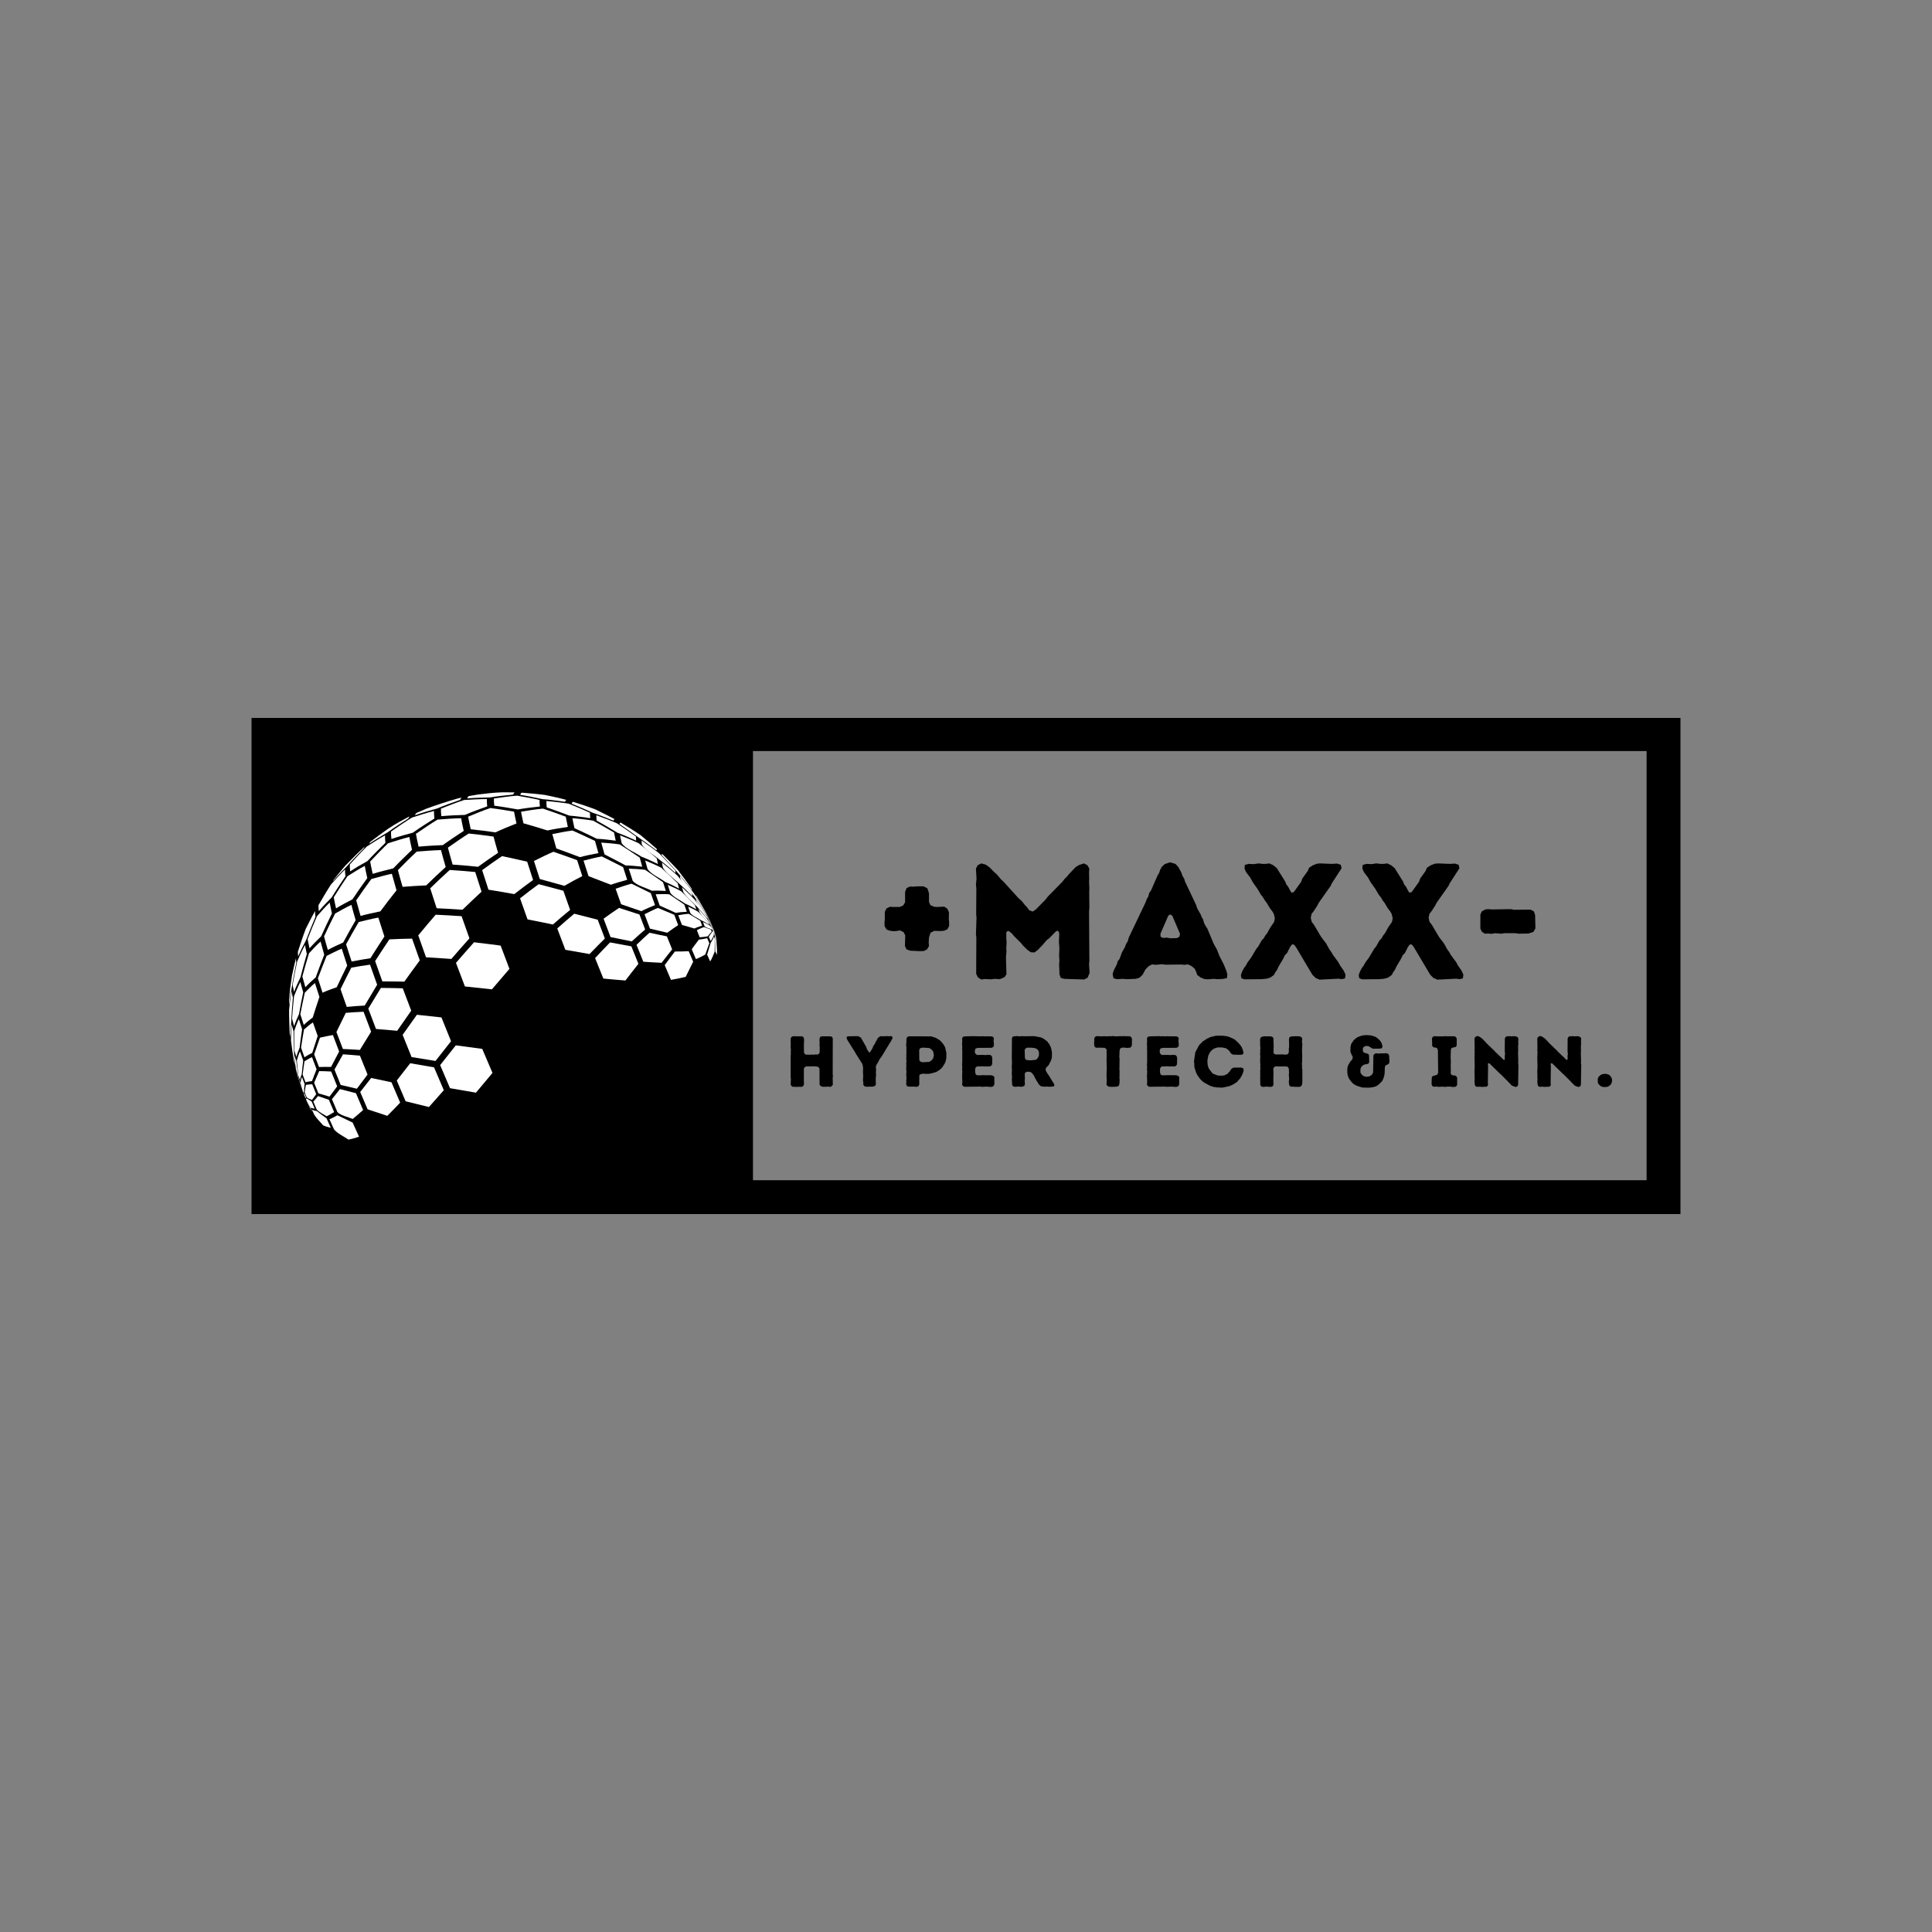 <svg xmlns="http://www.w3.org/2000/svg" xmlns:xlink="http://www.w3.org/1999/xlink" width="500" zoomAndPan="magnify" viewBox="0 0 375 375" height="500" preserveAspectRatio="xMidYMid meet" version="1.0"><rect x="0" y="0" width="375" height="375" fill="#808080" stroke="none"/><defs><g/><clipPath id="9ed668906c"><path d="M 48.824 139.352 L 145.121 139.352 L 145.121 235.648 L 48.824 235.648 Z M 48.824 139.352 " clip-rule="nonzero"/></clipPath><clipPath id="26b19d7bdf"><path d="M 139.719 139.352 L 326.176 139.352 L 326.176 145.785 L 139.719 145.785 Z M 319.605 145.785 L 326.176 145.785 L 326.176 229.078 L 319.605 229.078 Z M 139.719 145.785 L 146.152 145.785 L 146.152 229.078 L 139.719 229.078 Z M 139.719 229.078 L 326.176 229.078 L 326.176 235.648 L 139.719 235.648 Z M 139.719 229.078 " clip-rule="nonzero"/></clipPath><clipPath id="6bff9dd3d9"><path d="M 100 153.789 L 110 153.789 L 110 156 L 100 156 Z M 100 153.789 " clip-rule="nonzero"/></clipPath><clipPath id="e3e3ba0924"><path d="M 90 153.789 L 100 153.789 L 100 155 L 90 155 Z M 90 153.789 " clip-rule="nonzero"/></clipPath><clipPath id="240e240f67"><path d="M 56.082 185 L 58 185 L 58 196 L 56.082 196 Z M 56.082 185 " clip-rule="nonzero"/></clipPath><clipPath id="02f5e6b548"><path d="M 56.082 183 L 60 183 L 60 193 L 56.082 193 Z M 56.082 183 " clip-rule="nonzero"/></clipPath><clipPath id="8fdef06df1"><path d="M 56.082 192 L 57 192 L 57 202 L 56.082 202 Z M 56.082 192 " clip-rule="nonzero"/></clipPath><clipPath id="457b43c432"><path d="M 56.082 190 L 59 190 L 59 200 L 56.082 200 Z M 56.082 190 " clip-rule="nonzero"/></clipPath><clipPath id="bcfa265604"><path d="M 56.082 198 L 58 198 L 58 207 L 56.082 207 Z M 56.082 198 " clip-rule="nonzero"/></clipPath><clipPath id="a09adc0695"><path d="M 63 216 L 70 216 L 70 221.289 L 63 221.289 Z M 63 216 " clip-rule="nonzero"/></clipPath><clipPath id="c1b9ab0359"><path d="M 138 180 L 139.332 180 L 139.332 186 L 138 186 Z M 138 180 " clip-rule="nonzero"/></clipPath><clipPath id="6a132c1e2b"><path d="M 138 180 L 139.332 180 L 139.332 183 L 138 183 Z M 138 180 " clip-rule="nonzero"/></clipPath></defs><g clip-path="url(#9ed668906c)"><path fill="#000000" d="M 48.824 139.352 L 145.121 139.352 L 145.121 235.648 L 48.824 235.648 Z M 48.824 139.352 " fill-opacity="1" fill-rule="nonzero"/></g><g clip-path="url(#26b19d7bdf)"><path fill="#000000" d="M 139.719 139.352 L 326.293 139.352 L 326.293 235.648 L 139.719 235.648 Z M 139.719 139.352 " fill-opacity="1" fill-rule="nonzero"/></g><g fill="#000000" fill-opacity="1"><g transform="translate(170.241, 190.025)"><g><path d="M 5.406 -6.406 L 5.469 -8.453 L 5.156 -9.094 L 4.453 -9.438 L 3.781 -9.312 L 3.078 -9.281 L 2.469 -9.375 L 1.859 -9.594 L 1.469 -10.234 L 1.438 -10.938 L 1.5 -11.578 L 1.5 -13.031 L 1.828 -13.703 L 2.469 -14.016 L 3.078 -13.984 L 4.422 -13.984 L 5.094 -14.297 L 5.438 -14.906 L 5.438 -16.922 L 5.734 -17.656 L 6.406 -17.953 L 7.016 -17.922 L 7.75 -17.984 L 9.031 -17.984 L 9.766 -17.594 L 10.078 -16.641 L 10.078 -14.938 L 10.344 -14.344 L 11.078 -14.016 L 11.688 -13.984 L 13.031 -14.047 L 13.625 -13.656 L 13.953 -12.953 L 13.922 -11.641 L 13.984 -11.047 L 13.984 -10.297 L 13.656 -9.656 L 13.031 -9.375 L 12.359 -9.312 L 11.109 -9.344 L 10.375 -8.984 L 10.078 -8.062 L 10.016 -7.109 L 10.078 -6.406 L 9.703 -5.766 L 9.062 -5.438 L 8.359 -5.406 L 6.406 -5.5 L 5.703 -5.766 Z M 5.406 -6.406 "/></g></g></g><g fill="#000000" fill-opacity="1"><g transform="translate(187.133, 190.025)"><g><path d="M 3.328 0.094 L 2.688 -0.312 L 2.344 -0.984 L 2.375 -8.062 L 2.297 -8.672 L 2.406 -11.906 L 2.344 -12.547 L 2.375 -17.656 L 2.297 -18.234 L 2.406 -19.484 L 2.297 -21.438 L 2.656 -22.109 L 3.359 -22.438 L 4.25 -22.172 L 4.984 -21.625 L 5.828 -20.766 L 6.344 -20.312 L 7.172 -19.328 L 7.609 -18.938 L 10.531 -15.719 L 11.234 -15.078 L 11.812 -14.344 L 12.25 -13.891 L 12.641 -13.344 L 13.312 -13.094 L 13.891 -13.469 L 15.844 -15.453 L 16.25 -16 L 19.078 -18.875 L 19.516 -19.453 L 19.906 -19.812 L 20.312 -20.312 L 21.656 -21.734 L 22.344 -22.141 L 23.266 -22.438 L 23.938 -22.078 L 24.312 -21.406 L 24.25 -20.797 L 24.281 -19.484 L 24.25 -18.938 L 24.312 -17.562 L 24.281 -16.953 L 24.312 -13.797 L 24.25 -13.094 L 24.312 -3.484 L 24.25 -2.844 L 24.359 -1.188 L 23.969 -0.25 L 23.297 0.094 L 19.422 -0.031 L 18.75 -0.219 L 18.5 -0.953 L 18.5 -1.438 L 18.438 -2.875 L 18.5 -3.453 L 18.438 -4.641 L 18.5 -5.891 L 18.406 -7.172 L 18.469 -8.922 L 18.203 -9.406 L 17.797 -9.219 L 16.484 -7.875 L 16.031 -7.547 L 15.141 -6.5 L 14.75 -6.109 L 14.297 -5.625 L 13.656 -5.156 L 12.953 -5.188 L 12.281 -5.656 L 11.422 -6.5 L 11.016 -7.016 L 9.703 -8.312 L 9.312 -8.797 L 8.797 -9.219 L 8.484 -9.344 L 8.188 -9.062 L 8.188 -7.812 L 8.25 -7.109 L 8.188 -5.953 L 8.219 -5.281 L 8.125 -4.281 L 8.219 -0.922 L 7.844 -0.359 L 6.938 0.031 L 5.922 -0.031 L 5.219 0.062 L 3.969 0 Z M 3.328 0.094 "/></g></g></g><g fill="#000000" fill-opacity="1"><g transform="translate(215.542, 190.025)"><g><path d="M 18.875 0.062 L 18.203 0 L 17.469 -0.312 L 16.828 -0.797 L 16.641 -1.375 L 16.359 -1.984 L 15.75 -2.5 L 15.047 -2.844 L 14.344 -2.75 L 13.766 -2.812 L 10.625 -2.781 L 10.047 -2.875 L 8.703 -2.75 L 8.094 -2.844 L 7.422 -2.5 L 6.812 -1.891 L 6.234 -0.828 L 5.625 -0.25 L 4.891 -0.031 L 3.109 0.031 L 2.469 -0.031 L 1.219 0.031 L 0.578 -0.156 L 0.422 -0.953 L 0.609 -1.594 L 1.25 -2.875 L 1.406 -3.453 L 1.766 -3.906 L 2.234 -5.188 L 2.812 -6.203 L 3.047 -6.844 L 3.359 -7.328 L 3.547 -8.031 L 6.812 -14.875 L 7.016 -15.453 L 7.359 -16.062 L 7.516 -16.703 L 7.875 -17.188 L 9.156 -20.125 L 9.438 -20.578 L 9.656 -21.219 L 9.953 -21.766 L 10.531 -22.297 L 11.547 -22.656 L 12.609 -22.344 L 13.156 -21.766 L 13.766 -20.641 L 13.953 -20.062 L 14.297 -19.484 L 14.5 -18.844 L 16.609 -14.406 L 16.828 -13.734 L 17.5 -12.547 L 17.703 -12.031 L 17.984 -11.547 L 18.172 -10.844 L 18.5 -10.234 L 18.812 -9.766 L 20.031 -6.844 L 20.672 -5.703 L 21.125 -4.516 L 21.984 -2.844 L 22.469 -1.656 L 22.688 -0.922 L 22.594 -0.156 L 21.703 0 L 20.703 0.031 L 20.094 -0.031 Z M 11.609 -7.906 L 12.891 -7.938 L 13.375 -8.188 L 13.5 -8.766 L 12 -12.281 L 11.547 -12.547 L 11.203 -12.25 L 9.703 -8.797 L 9.734 -8.188 L 10.234 -7.969 L 10.969 -8.031 Z M 11.609 -7.906 "/></g></g></g><g fill="#000000" fill-opacity="1"><g transform="translate(240.433, 190.025)"><g><path d="M 0.422 -0.797 L 0.703 -1.531 L 1.031 -2.141 L 1.375 -2.594 L 1.703 -3.203 L 2.406 -4.156 L 3.422 -5.859 L 3.812 -6.344 L 4.453 -7.484 L 4.859 -7.906 L 5.188 -8.484 L 5.5 -8.859 L 6.141 -10.016 L 6.875 -11.078 L 7.016 -11.781 L 6.812 -12.641 L 6.531 -13.125 L 6.078 -13.703 L 5.438 -14.781 L 5.062 -15.266 L 4.703 -15.875 L 4.312 -16.359 L 3.641 -17.5 L 2.75 -18.75 L 2.234 -19.688 L 1.438 -20.734 L 1.125 -21.438 L 1.188 -22.141 L 1.922 -22.344 L 2.875 -22.297 L 3.875 -22.438 L 4.609 -22.344 L 5.25 -22.344 L 5.953 -22.438 L 6.719 -22.078 L 7.391 -21.531 L 9.031 -18.906 L 9.25 -18.344 L 9.594 -17.922 L 9.922 -17.281 L 10.234 -16.766 L 10.688 -16.859 L 12.125 -18.875 L 12.359 -19.516 L 13.406 -20.984 L 13.656 -21.594 L 14.406 -22.078 L 15.172 -22.375 L 15.781 -22.438 L 18.078 -22.344 L 19.109 -22.406 L 19.812 -22.172 L 19.969 -21.5 L 18.109 -18.625 L 17.828 -18.047 L 15.547 -14.812 L 15.234 -14.203 L 14.594 -13.219 L 14.141 -12.641 L 13.984 -11.875 L 14.172 -11.078 L 14.562 -10.594 L 16.031 -8.125 L 16.984 -6.875 L 17.594 -5.766 L 18.016 -5.188 L 18.234 -4.766 L 19.359 -3.234 L 19.641 -2.688 L 20.359 -1.656 L 20.734 -0.859 L 20.641 -0.125 L 20 0.031 L 19.359 -0.062 L 15.688 0.125 L 14.906 -0.219 L 14.297 -0.828 L 11.109 -6.203 L 10.719 -6.688 L 10.344 -6.719 L 9.984 -6.234 L 9.375 -5.031 L 8.953 -4.609 L 8.672 -4 L 7.75 -2.438 L 7.453 -1.797 L 7.109 -1.312 L 6.844 -0.797 L 6.141 -0.281 L 5.406 -0.062 L 4.453 0.031 L 1.094 0.062 L 0.516 -0.156 Z M 0.422 -0.797 "/></g></g></g><g fill="#000000" fill-opacity="1"><g transform="translate(263.307, 190.025)"><g><path d="M 0.422 -0.797 L 0.703 -1.531 L 1.031 -2.141 L 1.375 -2.594 L 1.703 -3.203 L 2.406 -4.156 L 3.422 -5.859 L 3.812 -6.344 L 4.453 -7.484 L 4.859 -7.906 L 5.188 -8.484 L 5.5 -8.859 L 6.141 -10.016 L 6.875 -11.078 L 7.016 -11.781 L 6.812 -12.641 L 6.531 -13.125 L 6.078 -13.703 L 5.438 -14.781 L 5.062 -15.266 L 4.703 -15.875 L 4.312 -16.359 L 3.641 -17.5 L 2.75 -18.75 L 2.234 -19.688 L 1.438 -20.734 L 1.125 -21.438 L 1.188 -22.141 L 1.922 -22.344 L 2.875 -22.297 L 3.875 -22.438 L 4.609 -22.344 L 5.25 -22.344 L 5.953 -22.438 L 6.719 -22.078 L 7.391 -21.531 L 9.031 -18.906 L 9.25 -18.344 L 9.594 -17.922 L 9.922 -17.281 L 10.234 -16.766 L 10.688 -16.859 L 12.125 -18.875 L 12.359 -19.516 L 13.406 -20.984 L 13.656 -21.594 L 14.406 -22.078 L 15.172 -22.375 L 15.781 -22.438 L 18.078 -22.344 L 19.109 -22.406 L 19.812 -22.172 L 19.969 -21.5 L 18.109 -18.625 L 17.828 -18.047 L 15.547 -14.812 L 15.234 -14.203 L 14.594 -13.219 L 14.141 -12.641 L 13.984 -11.875 L 14.172 -11.078 L 14.562 -10.594 L 16.031 -8.125 L 16.984 -6.875 L 17.594 -5.766 L 18.016 -5.188 L 18.234 -4.766 L 19.359 -3.234 L 19.641 -2.688 L 20.359 -1.656 L 20.734 -0.859 L 20.641 -0.125 L 20 0.031 L 19.359 -0.062 L 15.688 0.125 L 14.906 -0.219 L 14.297 -0.828 L 11.109 -6.203 L 10.719 -6.688 L 10.344 -6.719 L 9.984 -6.234 L 9.375 -5.031 L 8.953 -4.609 L 8.672 -4 L 7.75 -2.438 L 7.453 -1.797 L 7.109 -1.312 L 6.844 -0.797 L 6.141 -0.281 L 5.406 -0.062 L 4.453 0.031 L 1.094 0.062 L 0.516 -0.156 Z M 0.422 -0.797 "/></g></g></g><g fill="#000000" fill-opacity="1"><g transform="translate(286.182, 190.025)"><g><path d="M 1.156 -9.797 L 1.156 -12.516 L 1.438 -13.125 L 2.109 -13.5 L 2.719 -13.562 L 3.359 -13.5 L 7.078 -13.562 L 7.688 -13.438 L 10.906 -13.469 L 11.547 -13.125 L 11.781 -12.422 L 11.844 -9.828 L 11.453 -9.156 L 10.5 -8.828 L 8.609 -8.797 L 7.969 -8.891 L 5.797 -8.891 L 5.25 -8.797 L 3.969 -8.891 L 3.359 -8.766 L 2.688 -8.828 L 2.016 -8.797 L 1.438 -9.188 Z M 1.156 -9.797 "/></g></g></g><g fill="#000000" fill-opacity="1"><g transform="translate(152.453, 210.925)"><g><path d="M 1.016 -0.391 L 1.062 -1.547 L 1.016 -1.797 L 1.016 -5.984 L 1.047 -6.266 L 1.031 -6.594 L 1.062 -7.125 L 1.016 -7.703 L 1.031 -7.984 L 1.016 -9.078 L 1.031 -9.375 L 1.172 -9.656 L 1.484 -9.797 L 2.875 -9.766 L 3.172 -9.797 L 3.469 -9.641 L 3.594 -9.375 L 3.625 -8.859 L 3.594 -8.547 L 3.578 -7.469 L 3.594 -7.203 L 3.594 -6.922 L 3.609 -6.609 L 3.75 -6.344 L 4.016 -6.219 L 4.844 -6.203 L 5.094 -6.234 L 5.391 -6.203 L 5.938 -6.266 L 6.203 -6.219 L 6.484 -6.375 L 6.641 -6.656 L 6.656 -7.734 L 6.609 -8.016 L 6.641 -8.578 L 6.609 -8.812 L 6.625 -9.359 L 6.766 -9.688 L 7.172 -9.781 L 8.781 -9.766 L 9.062 -9.656 L 9.188 -9.359 L 9.172 -2.344 L 9.219 -2.109 L 9.172 -1.672 L 9.203 -0.391 L 9.031 -0.156 L 8.766 0.031 L 8.188 -0.016 L 7.906 0.016 L 7.188 0.016 L 6.781 -0.172 L 6.625 -0.391 L 6.609 -3.484 L 6.469 -3.75 L 6.203 -3.906 L 5.953 -3.906 L 5.656 -3.953 L 4 -3.938 L 3.703 -3.75 L 3.578 -3.453 L 3.578 -0.984 L 3.609 -0.672 L 3.578 -0.406 L 3.469 -0.141 L 3.172 0.031 L 2.594 0.016 L 2.297 0.047 L 1.734 0.016 L 1.453 0.031 L 1.188 -0.125 Z M 1.016 -0.391 "/></g></g></g><g fill="#000000" fill-opacity="1"><g transform="translate(164.333, 210.925)"><g><path d="M 3.219 -0.391 L 3.25 -0.688 L 3.172 -1.266 L 3.188 -1.797 L 3.219 -2.047 L 3.203 -2.312 L 3.172 -2.594 L 3.188 -3.703 L 3.125 -4.109 L 3.016 -4.469 L 1.766 -6.422 L 1.656 -6.656 L 0.141 -9.062 L 0 -9.391 L 0.031 -9.703 L 0.344 -9.781 L 2.188 -9.812 L 2.531 -9.656 L 2.844 -9.438 L 2.953 -9.156 L 3.109 -8.922 L 3.812 -7.688 L 3.891 -7.406 L 4.016 -7.156 L 4.344 -6.656 L 4.531 -6.672 L 5 -7.438 L 5.203 -7.938 L 5.531 -8.406 L 5.609 -8.672 L 5.797 -8.938 L 6.031 -9.406 L 6.328 -9.672 L 6.672 -9.812 L 6.938 -9.781 L 7.469 -9.781 L 7.766 -9.828 L 8.312 -9.781 L 8.594 -9.828 L 8.859 -9.719 L 8.906 -9.375 L 8.703 -9.047 L 8.609 -8.797 L 8.438 -8.578 L 6.828 -5.922 L 6.484 -5.453 L 6.328 -5.219 L 6.219 -4.953 L 5.719 -4.109 L 5.656 -3.703 L 5.719 -3.438 L 5.672 -2.625 L 5.719 -2.344 L 5.641 -1.484 L 5.656 -1.234 L 5.641 -0.969 L 5.672 -0.672 L 5.672 -0.438 L 5.531 -0.156 L 5.109 -0.016 L 4.719 0 L 4.422 -0.016 L 4.141 0.016 L 3.641 -0.016 L 3.375 -0.156 Z M 3.219 -0.391 "/></g></g></g><g fill="#000000" fill-opacity="1"><g transform="translate(174.87, 210.925)"><g><path d="M 1.031 -0.438 L 1.016 -0.703 L 1.062 -0.969 L 1.016 -1.234 L 1.078 -1.516 L 1.031 -2.391 L 1.078 -2.953 L 1.031 -3.219 L 1.031 -3.812 L 1.062 -4.078 L 1.016 -4.5 L 1.078 -4.875 L 1.031 -5.453 L 1.062 -5.75 L 1.031 -6 L 1.062 -6.281 L 1.062 -7.719 L 1.016 -8.016 L 1.016 -8.281 L 1.062 -8.531 L 1.062 -9.094 L 1.094 -9.391 L 1.234 -9.656 L 1.609 -9.781 L 5.797 -9.766 L 6.047 -9.719 L 6.328 -9.609 L 6.625 -9.547 L 7.125 -9.281 L 7.547 -9 L 7.781 -8.797 L 7.938 -8.578 L 8.125 -8.391 L 8.297 -8.141 L 8.578 -7.641 L 8.828 -6.547 L 8.812 -5.719 L 8.797 -5.469 L 8.672 -4.906 L 8.562 -4.641 L 8.438 -4.391 L 8 -3.719 L 7.578 -3.312 L 7.344 -3.156 L 6.875 -2.859 L 6.062 -2.625 L 5.484 -2.5 L 4.766 -2.484 L 4.344 -2.531 L 4.031 -2.484 L 3.656 -2.359 L 3.562 -2.109 L 3.562 -1.812 L 3.578 -1.516 L 3.547 -1.266 L 3.562 -1 L 3.562 -0.438 L 3.438 -0.141 L 3.156 0.016 L 2.859 0.016 L 2.547 -0.016 L 1.719 0 L 1.438 -0.031 L 1.141 -0.141 Z M 4 -4.781 L 4.328 -4.75 L 5.469 -4.812 L 5.703 -4.938 L 5.922 -5.094 L 6.25 -5.484 L 6.391 -6.125 L 6.266 -6.797 L 6.125 -7.031 L 5.906 -7.234 L 5.703 -7.391 L 5.453 -7.516 L 4.344 -7.578 L 3.984 -7.547 L 3.703 -7.438 L 3.547 -7.125 L 3.562 -5.188 L 3.734 -4.906 Z M 4 -4.781 "/></g></g></g><g fill="#000000" fill-opacity="1"><g transform="translate(185.715, 210.925)"><g><path d="M 1.016 -0.406 L 1.062 -0.688 L 1.078 -0.969 L 1.047 -1.516 L 1.047 -1.797 L 1.016 -2.109 L 1.062 -2.359 L 1.047 -2.625 L 1.078 -2.938 L 1.031 -3.234 L 1.062 -3.797 L 1.016 -4.344 L 1.062 -4.641 L 1.062 -7.141 L 1.031 -7.391 L 1.062 -7.688 L 1.016 -8.406 L 1.062 -8.812 L 1.031 -9.359 L 1.172 -9.672 L 1.578 -9.766 L 3.422 -9.812 L 3.672 -9.781 L 4.219 -9.797 L 4.5 -9.766 L 5.109 -9.797 L 5.391 -9.766 L 5.641 -9.781 L 6.766 -9.766 L 7.062 -9.641 L 7.203 -9.359 L 7.156 -9.094 L 7.141 -8.797 L 7.188 -8.531 L 7.203 -7.953 L 7.062 -7.703 L 6.766 -7.547 L 4.078 -7.531 L 3.641 -7.406 L 3.5 -7 L 3.531 -6.562 L 3.703 -6.312 L 3.938 -6.156 L 5.047 -6.172 L 5.359 -6.141 L 5.656 -6.141 L 5.938 -6.172 L 6.5 -6.156 L 6.734 -6 L 6.859 -5.734 L 6.891 -5.453 L 6.859 -4.359 L 6.719 -4.094 L 6.438 -3.938 L 6.188 -3.922 L 5.891 -3.953 L 5.516 -3.922 L 4.781 -3.969 L 4.5 -3.938 L 3.953 -3.938 L 3.703 -3.781 L 3.562 -3.484 L 3.562 -2.797 L 3.688 -2.359 L 3.969 -2.203 L 4.281 -2.219 L 4.594 -2.203 L 4.859 -2.234 L 6.703 -2.219 L 7.125 -2.078 L 7.312 -1.797 L 7.281 -1.531 L 7.297 -0.656 L 7.266 -0.391 L 7.141 -0.125 L 6.844 0.016 L 6.578 0.047 L 5.719 -0.016 L 4.875 0.031 L 4.625 -0.016 L 1.453 0.016 L 1.188 -0.141 Z M 1.016 -0.406 "/></g></g></g><g fill="#000000" fill-opacity="1"><g transform="translate(195.371, 210.925)"><g><path d="M 1.078 -0.453 L 1.031 -1.547 L 1.062 -1.828 L 1.016 -2.641 L 1.047 -3.219 L 1.016 -3.531 L 1.016 -4.062 L 1.047 -4.359 L 1.047 -5.047 L 1.016 -5.453 L 1.047 -9.375 L 1.156 -9.672 L 1.422 -9.797 L 1.734 -9.781 L 2 -9.828 L 2.578 -9.766 L 2.844 -9.812 L 3.688 -9.781 L 3.922 -9.812 L 4.234 -9.781 L 4.516 -9.812 L 4.812 -9.797 L 5.219 -9.812 L 5.578 -9.781 L 6.734 -9.547 L 7.219 -9.297 L 7.922 -8.766 L 8.047 -8.547 L 8.25 -8.344 L 8.625 -7.578 L 8.688 -7.297 L 8.734 -7.031 L 8.812 -6.766 L 8.797 -5.656 L 8.641 -5.125 L 8.547 -4.891 L 8.391 -4.641 L 8.281 -4.375 L 8.125 -4.125 L 7.734 -3.75 L 7.578 -3.453 L 7.609 -3.125 L 8.031 -2.391 L 8.219 -2.172 L 8.359 -1.922 L 8.531 -1.672 L 8.656 -1.422 L 9.094 -0.734 L 9.281 -0.391 L 9.219 -0.094 L 8.938 -0.031 L 8.625 0 L 8.062 0 L 7.781 -0.031 L 7.469 0 L 6.969 -0.031 L 6.625 -0.109 L 6.344 -0.359 L 6.172 -0.594 L 6.047 -0.828 L 5.859 -1.094 L 5.469 -1.797 L 5.375 -2.062 L 5.016 -2.547 L 4.781 -2.781 L 4.438 -2.891 L 3.938 -2.891 L 3.656 -2.75 L 3.531 -2.469 L 3.562 -1.594 L 3.516 -1 L 3.562 -0.703 L 3.547 -0.406 L 3.438 -0.141 L 3.016 0 L 2.594 0 L 2.297 -0.031 L 1.719 0.016 L 1.453 0 L 1.172 -0.141 Z M 3.938 -5.156 L 4.234 -5.156 L 4.516 -5.109 L 5.609 -5.203 L 5.828 -5.312 L 5.984 -5.469 L 6.141 -5.719 L 6.266 -5.984 L 6.297 -6.375 L 6.266 -6.781 L 6.172 -7 L 6.031 -7.203 L 5.594 -7.469 L 4.953 -7.562 L 4.188 -7.578 L 3.969 -7.562 L 3.688 -7.422 L 3.516 -7.141 L 3.562 -5.578 L 3.703 -5.281 Z M 3.938 -5.156 "/></g></g></g><g fill="#000000" fill-opacity="1"><g transform="translate(206.705, 210.925)"><g/></g></g><g fill="#000000" fill-opacity="1"><g transform="translate(212.135, 210.925)"><g><path d="M 3.656 0.031 L 3.219 0.016 L 2.812 -0.125 L 2.625 -0.438 L 2.656 -0.703 L 2.672 -1.516 L 2.641 -1.812 L 2.656 -2.938 L 2.688 -3.219 L 2.641 -5.312 L 2.672 -5.703 L 2.656 -5.984 L 2.672 -6.281 L 2.641 -6.672 L 2.672 -7.125 L 2.516 -7.406 L 2.25 -7.547 L 0.922 -7.578 L 0.641 -7.547 L 0.391 -7.688 L 0.266 -7.938 L 0.234 -8.375 L 0.266 -9.078 L 0.25 -9.359 L 0.422 -9.672 L 0.688 -9.812 L 1.672 -9.766 L 2.094 -9.797 L 2.922 -9.766 L 3.172 -9.812 L 3.484 -9.781 L 3.781 -9.828 L 4.047 -9.812 L 4.328 -9.766 L 5.453 -9.812 L 5.719 -9.781 L 6.016 -9.828 L 6.281 -9.797 L 7.156 -9.797 L 7.422 -9.625 L 7.578 -9.344 L 7.562 -8.016 L 7.391 -7.703 L 7.156 -7.547 L 6.906 -7.562 L 6.609 -7.516 L 6.094 -7.594 L 5.547 -7.562 L 5.281 -7.391 L 5.172 -6.969 L 5.125 -5.75 L 5.172 -5.453 L 5.141 -3.203 L 5.188 -2.891 L 5.156 -2.641 L 5.172 -2.094 L 5.141 -1.797 L 5.188 -1.266 L 5.141 -0.531 L 5 -0.141 L 4.594 0 Z M 3.656 0.031 "/></g></g></g><g fill="#000000" fill-opacity="1"><g transform="translate(221.595, 210.925)"><g><path d="M 1.016 -0.406 L 1.062 -0.688 L 1.078 -0.969 L 1.047 -1.516 L 1.047 -1.797 L 1.016 -2.109 L 1.062 -2.359 L 1.047 -2.625 L 1.078 -2.938 L 1.031 -3.234 L 1.062 -3.797 L 1.016 -4.344 L 1.062 -4.641 L 1.062 -7.141 L 1.031 -7.391 L 1.062 -7.688 L 1.016 -8.406 L 1.062 -8.812 L 1.031 -9.359 L 1.172 -9.672 L 1.578 -9.766 L 3.422 -9.812 L 3.672 -9.781 L 4.219 -9.797 L 4.5 -9.766 L 5.109 -9.797 L 5.391 -9.766 L 5.641 -9.781 L 6.766 -9.766 L 7.062 -9.641 L 7.203 -9.359 L 7.156 -9.094 L 7.141 -8.797 L 7.188 -8.531 L 7.203 -7.953 L 7.062 -7.703 L 6.766 -7.547 L 4.078 -7.531 L 3.641 -7.406 L 3.5 -7 L 3.531 -6.562 L 3.703 -6.312 L 3.938 -6.156 L 5.047 -6.172 L 5.359 -6.141 L 5.656 -6.141 L 5.938 -6.172 L 6.5 -6.156 L 6.734 -6 L 6.859 -5.734 L 6.891 -5.453 L 6.859 -4.359 L 6.719 -4.094 L 6.438 -3.938 L 6.188 -3.922 L 5.891 -3.953 L 5.516 -3.922 L 4.781 -3.969 L 4.5 -3.938 L 3.953 -3.938 L 3.703 -3.781 L 3.562 -3.484 L 3.562 -2.797 L 3.688 -2.359 L 3.969 -2.203 L 4.281 -2.219 L 4.594 -2.203 L 4.859 -2.234 L 6.703 -2.219 L 7.125 -2.078 L 7.312 -1.797 L 7.281 -1.531 L 7.297 -0.656 L 7.266 -0.391 L 7.141 -0.125 L 6.844 0.016 L 6.578 0.047 L 5.719 -0.016 L 4.875 0.031 L 4.625 -0.016 L 1.453 0.016 L 1.188 -0.141 Z M 1.016 -0.406 "/></g></g></g><g fill="#000000" fill-opacity="1"><g transform="translate(231.251, 210.925)"><g><path d="M 5.156 0.141 L 4.891 0.141 L 4.641 0.078 L 4.344 0.062 L 4.047 -0.047 L 3.844 -0.094 L 3.562 -0.203 L 2.609 -0.719 L 2.391 -0.875 L 2.156 -1.031 L 1.656 -1.531 L 1.094 -2.344 L 1 -2.578 L 0.859 -2.828 L 0.812 -3.078 L 0.703 -3.344 L 0.562 -3.891 L 0.562 -4.453 L 0.5 -4.906 L 0.75 -6.656 L 1.406 -7.906 L 1.562 -8.141 L 1.953 -8.5 L 2.109 -8.719 L 3.094 -9.359 L 3.344 -9.453 L 3.562 -9.578 L 3.828 -9.672 L 4.375 -9.781 L 4.641 -9.875 L 4.875 -9.891 L 6.141 -9.891 L 6.844 -9.797 L 7.391 -9.641 L 8.188 -9.281 L 8.5 -9.078 L 9.219 -8.406 L 9.75 -7.703 L 9.969 -7.172 L 10.016 -6.922 L 10.125 -6.641 L 10.031 -6.344 L 9.812 -6.219 L 9.531 -6.188 L 8.125 -6.219 L 7.812 -6.344 L 7.562 -6.609 L 7.438 -6.844 L 7.219 -7.062 L 6.812 -7.406 L 6.531 -7.5 L 5.984 -7.609 L 5.125 -7.625 L 4.641 -7.484 L 4.375 -7.375 L 3.906 -7.047 L 3.562 -6.609 L 3.312 -6.109 L 3.234 -5.859 L 3.219 -5.578 L 3.125 -5.312 L 3.109 -4.875 L 3.156 -4.219 L 3.312 -3.672 L 3.438 -3.438 L 3.953 -2.766 L 4.125 -2.562 L 4.391 -2.438 L 5.156 -2.156 L 5.938 -2.141 L 6.234 -2.172 L 6.516 -2.25 L 6.984 -2.484 L 7.516 -3.062 L 7.625 -3.297 L 7.906 -3.562 L 8.219 -3.703 L 9.719 -3.703 L 10.062 -3.547 L 10.156 -3.297 L 10.109 -3.031 L 10.016 -2.75 L 9.938 -2.484 L 9.812 -2.219 L 9.391 -1.5 L 9.156 -1.312 L 9 -1.078 L 8.812 -0.891 L 8.578 -0.734 L 8.328 -0.578 L 8.125 -0.438 L 7.344 -0.094 L 5.984 0.188 Z M 5.156 0.141 "/></g></g></g><g fill="#000000" fill-opacity="1"><g transform="translate(243.565, 210.925)"><g><path d="M 1.062 -0.391 L 1.031 -1.812 L 1.062 -2.094 L 1.016 -2.359 L 1.062 -2.625 L 1.031 -2.938 L 1.078 -3.594 L 1.047 -3.922 L 1.078 -4.359 L 1.031 -4.625 L 1.031 -5.438 L 1.062 -5.719 L 1.016 -6.578 L 1.062 -6.859 L 1.031 -7.094 L 1.078 -7.406 L 1.016 -8.25 L 1.047 -8.516 L 1.016 -8.812 L 1.016 -9.094 L 1.062 -9.391 L 1.219 -9.625 L 1.656 -9.766 L 1.922 -9.781 L 2.203 -9.766 L 3.031 -9.781 L 3.453 -9.641 L 3.625 -9.359 L 3.609 -9.109 L 3.656 -7.734 L 3.625 -7.469 L 3.625 -6.641 L 3.734 -6.375 L 4.031 -6.25 L 5.391 -6.266 L 5.641 -6.234 L 6.203 -6.234 L 6.438 -6.375 L 6.594 -6.656 L 6.594 -7.469 L 6.656 -7.703 L 6.625 -9.219 L 6.734 -9.625 L 7.156 -9.766 L 7.438 -9.766 L 7.875 -9.797 L 8.594 -9.781 L 9.031 -9.641 L 9.172 -9.359 L 9.203 -9.094 L 9.141 -8.812 L 9.172 -8.547 L 9.219 -8.281 L 9.156 -7.109 L 9.203 -5.734 L 9.172 -5.438 L 9.188 -4.906 L 9.141 -4.609 L 9.141 -4.328 L 9.172 -4.031 L 9.156 -3.75 L 9.219 -3.219 L 9.219 -0.969 L 9.156 -0.391 L 9 -0.125 L 8.719 0.031 L 7.75 0.031 L 7.344 -0.016 L 7.062 0.016 L 6.781 -0.125 L 6.641 -0.422 L 6.594 -0.969 L 6.656 -1.391 L 6.594 -2.375 L 6.641 -2.641 L 6.594 -3.5 L 6.453 -3.781 L 6.203 -3.922 L 5.938 -3.922 L 5.656 -3.953 L 5.375 -3.922 L 4.547 -3.922 L 4.297 -3.953 L 4 -3.953 L 3.719 -3.781 L 3.578 -3.484 L 3.625 -2.375 L 3.594 -2.094 L 3.609 -1.781 L 3.578 -1.516 L 3.609 -1.234 L 3.578 -0.984 L 3.625 -0.672 L 3.609 -0.391 L 3.5 -0.109 L 3.188 0.016 L 2.891 0.047 L 2.609 0 L 2.203 -0.016 L 1.766 0.031 L 1.5 0.031 L 1.172 -0.094 Z M 1.062 -0.391 "/></g></g></g><g fill="#000000" fill-opacity="1"><g transform="translate(255.445, 210.925)"><g/></g></g><g fill="#000000" fill-opacity="1"><g transform="translate(260.875, 210.925)"><g><path d="M 3.734 0.172 L 3.469 0.141 L 2.891 -0.031 L 2.625 -0.141 L 2.359 -0.219 L 1.922 -0.484 L 1.688 -0.672 L 1.312 -1.078 L 1 -1.516 L 0.859 -1.797 L 0.688 -2.312 L 0.625 -2.969 L 0.656 -3.672 L 0.812 -4.188 L 1.234 -4.891 L 1.406 -5.062 L 1.594 -5.312 L 1.688 -5.594 L 1.672 -5.844 L 1.422 -6.312 L 1.25 -6.797 L 1.25 -7.672 L 1.312 -7.922 L 1.375 -8.234 L 1.484 -8.453 L 1.672 -8.688 L 1.781 -8.891 L 1.953 -9.094 L 2.422 -9.484 L 2.641 -9.609 L 3.156 -9.828 L 3.719 -9.969 L 4.406 -10.016 L 5.281 -9.938 L 5.953 -9.734 L 6.188 -9.625 L 6.703 -9.234 L 7.062 -8.844 L 7.203 -8.609 L 7.344 -8.344 L 7.469 -7.766 L 7.344 -7.469 L 6.922 -7.391 L 5.641 -7.375 L 5.328 -7.5 L 5.062 -7.688 L 4.812 -7.844 L 4.438 -7.906 L 4.062 -7.859 L 3.844 -7.719 L 3.672 -7.5 L 3.641 -7.109 L 3.734 -6.719 L 4.016 -6.562 L 4.406 -6.469 L 4.781 -6.281 L 4.859 -5.984 L 4.891 -4.781 L 4.766 -4.5 L 4.406 -4.375 L 4.031 -4.328 L 3.734 -4.188 L 3.5 -4 L 3.344 -3.828 L 3.219 -3.531 L 3.172 -3.156 L 3.203 -2.688 L 3.344 -2.469 L 3.547 -2.234 L 3.766 -2.078 L 4.016 -1.984 L 4.422 -1.922 L 4.844 -1.969 L 5.094 -2.094 L 5.344 -2.25 L 5.641 -2.703 L 5.703 -6.078 L 5.859 -6.312 L 6.141 -6.469 L 6.422 -6.469 L 6.703 -6.422 L 7.094 -6.469 L 7.812 -6.469 L 8.109 -6.5 L 8.391 -6.453 L 8.641 -6.312 L 8.781 -5.922 L 8.766 -5.484 L 8.812 -5.234 L 8.812 -4.703 L 8.672 -4.438 L 8.359 -4.25 L 8.062 -4.141 L 7.922 -3.766 L 7.891 -2.766 L 7.828 -2.203 L 7.672 -1.688 L 7.438 -1.141 L 7.062 -0.734 L 6.656 -0.359 L 6.188 -0.062 L 5.641 0.094 L 4.984 0.188 Z M 3.734 0.172 "/></g></g></g><g fill="#000000" fill-opacity="1"><g transform="translate(271.762, 210.925)"><g/></g></g><g fill="#000000" fill-opacity="1"><g transform="translate(277.191, 210.925)"><g><path d="M 4.688 0.062 L 4.406 -0.016 L 3.719 -0.016 L 3.297 0.047 L 2.75 -0.016 L 2.469 0.016 L 2.031 0.031 L 1.625 -0.031 L 1.359 0 L 1.094 0 L 0.812 -0.125 L 0.672 -0.5 L 0.719 -1.797 L 0.875 -2.047 L 1.797 -2.328 L 1.953 -2.75 L 1.906 -7.047 L 1.781 -7.422 L 1.516 -7.594 L 1.234 -7.594 L 0.922 -7.734 L 0.766 -8.016 L 0.797 -8.281 L 0.75 -9.328 L 0.891 -9.656 L 1.172 -9.797 L 1.5 -9.797 L 1.766 -9.766 L 2.906 -9.766 L 3.188 -9.812 L 3.438 -9.781 L 5.141 -9.781 L 5.391 -9.625 L 5.562 -9.359 L 5.547 -7.984 L 5.406 -7.75 L 5.109 -7.641 L 4.828 -7.609 L 4.516 -7.469 L 4.422 -7.156 L 4.375 -5.734 L 4.422 -4.734 L 4.391 -4.422 L 4.406 -2.891 L 4.375 -2.625 L 4.531 -2.297 L 4.875 -2.188 L 5.172 -2.188 L 5.469 -2.031 L 5.641 -1.766 L 5.641 -0.375 L 5.5 -0.109 L 5.25 0.031 Z M 4.688 0.062 "/></g></g></g><g fill="#000000" fill-opacity="1"><g transform="translate(285.182, 210.925)"><g><path d="M 8.266 -0.219 L 8.078 -0.406 L 7.906 -0.609 L 7.688 -0.797 L 7.5 -1.016 L 6.141 -2.375 L 5.922 -2.562 L 3.922 -4.516 L 3.734 -4.562 L 3.594 -4.391 L 3.656 -4.109 L 3.609 -0.672 L 3.656 -0.391 L 3.531 -0.109 L 3.25 0.031 L 2.922 0 L 2.625 0.047 L 1.938 0 L 1.453 0.031 L 1.188 -0.125 L 1.062 -0.438 L 1.062 -0.703 L 1.016 -0.984 L 1.062 -1.516 L 1.031 -1.797 L 1.047 -2.359 L 1.016 -2.656 L 1.016 -2.922 L 1.031 -3.234 L 1.031 -3.5 L 1.062 -3.75 L 1.016 -5.75 L 1.047 -6.047 L 1.031 -6.344 L 1.062 -6.594 L 1.016 -7.172 L 1.047 -7.453 L 1.016 -9.406 L 1.203 -9.672 L 1.547 -9.844 L 1.922 -9.734 L 2.484 -9.359 L 3.234 -8.578 L 3.422 -8.344 L 3.656 -8.172 L 3.797 -7.969 L 4.062 -7.781 L 4.219 -7.578 L 4.641 -7.203 L 4.938 -6.906 L 5.094 -6.703 L 5.312 -6.531 L 5.812 -6.031 L 6.016 -5.859 L 6.641 -5.234 L 6.828 -5.188 L 6.906 -5.406 L 6.891 -5.969 L 6.938 -6.266 L 6.938 -6.531 L 6.891 -6.812 L 6.906 -9.359 L 7.047 -9.656 L 7.375 -9.797 L 7.656 -9.781 L 7.906 -9.812 L 8.203 -9.766 L 8.516 -9.797 L 8.781 -9.797 L 9.062 -9.766 L 9.359 -9.625 L 9.531 -9.375 L 9.5 -8.656 L 9.531 -8.234 L 9.484 -7.953 L 9.484 -7.391 L 9.5 -7.125 L 9.469 -6.562 L 9.516 -4.891 L 9.484 -4.578 L 9.547 -4.188 L 9.484 -0.375 L 9.359 -0.078 L 9.031 0.062 L 8.672 -0.047 Z M 8.266 -0.219 "/></g></g></g><g fill="#000000" fill-opacity="1"><g transform="translate(297.37, 210.925)"><g><path d="M 8.266 -0.219 L 8.078 -0.406 L 7.906 -0.609 L 7.688 -0.797 L 7.5 -1.016 L 6.141 -2.375 L 5.922 -2.562 L 3.922 -4.516 L 3.734 -4.562 L 3.594 -4.391 L 3.656 -4.109 L 3.609 -0.672 L 3.656 -0.391 L 3.531 -0.109 L 3.25 0.031 L 2.922 0 L 2.625 0.047 L 1.938 0 L 1.453 0.031 L 1.188 -0.125 L 1.062 -0.438 L 1.062 -0.703 L 1.016 -0.984 L 1.062 -1.516 L 1.031 -1.797 L 1.047 -2.359 L 1.016 -2.656 L 1.016 -2.922 L 1.031 -3.234 L 1.031 -3.5 L 1.062 -3.75 L 1.016 -5.75 L 1.047 -6.047 L 1.031 -6.344 L 1.062 -6.594 L 1.016 -7.172 L 1.047 -7.453 L 1.016 -9.406 L 1.203 -9.672 L 1.547 -9.844 L 1.922 -9.734 L 2.484 -9.359 L 3.234 -8.578 L 3.422 -8.344 L 3.656 -8.172 L 3.797 -7.969 L 4.062 -7.781 L 4.219 -7.578 L 4.641 -7.203 L 4.938 -6.906 L 5.094 -6.703 L 5.312 -6.531 L 5.812 -6.031 L 6.016 -5.859 L 6.641 -5.234 L 6.828 -5.188 L 6.906 -5.406 L 6.891 -5.969 L 6.938 -6.266 L 6.938 -6.531 L 6.891 -6.812 L 6.906 -9.359 L 7.047 -9.656 L 7.375 -9.797 L 7.656 -9.781 L 7.906 -9.812 L 8.203 -9.766 L 8.516 -9.797 L 8.781 -9.797 L 9.062 -9.766 L 9.359 -9.625 L 9.531 -9.375 L 9.5 -8.656 L 9.531 -8.234 L 9.484 -7.953 L 9.484 -7.391 L 9.5 -7.125 L 9.469 -6.562 L 9.516 -4.891 L 9.484 -4.578 L 9.547 -4.188 L 9.484 -0.375 L 9.359 -0.078 L 9.031 0.062 L 8.672 -0.047 Z M 8.266 -0.219 "/></g></g></g><g fill="#000000" fill-opacity="1"><g transform="translate(309.558, 210.925)"><g><path d="M 1.766 0.062 L 1.625 0.062 L 1.438 0.016 L 1.312 -0.031 L 1 -0.203 L 0.922 -0.328 L 0.766 -0.453 L 0.688 -0.562 L 0.609 -0.719 L 0.578 -0.875 L 0.562 -1.547 L 0.625 -1.688 L 0.672 -1.828 L 0.891 -2.078 L 1.172 -2.312 L 1.281 -2.359 L 1.469 -2.422 L 1.781 -2.484 L 2.25 -2.484 L 2.438 -2.406 L 2.609 -2.375 L 2.734 -2.297 L 2.891 -2.219 L 2.984 -2.078 L 3.078 -1.984 L 3.172 -1.844 L 3.266 -1.672 L 3.297 -1.516 L 3.344 -1.344 L 3.328 -1.016 L 3.203 -0.594 L 3.109 -0.453 L 2.984 -0.312 L 2.859 -0.203 L 2.75 -0.141 L 2.562 -0.031 L 2.406 0.031 L 2.266 0.031 L 2.109 0.062 Z M 1.766 0.062 "/></g></g></g><path fill="#ffffff" d="M 80.555 158.23 C 80.625 157.996 80.734 157.848 80.875 157.781 L 82.77 156.957 C 84.551 156.312 86.949 155.516 88.77 155.004 L 89.664 154.797 C 89.516 154.855 89.402 155.004 89.324 155.25 C 87.961 155.727 86.145 156.375 84.812 156.938 C 83.523 157.293 81.812 157.781 80.555 158.23 " fill-opacity="1" fill-rule="nonzero"/><path fill="#ffffff" d="M 71.676 163.762 C 71.73 163.586 71.805 163.461 71.898 163.383 L 71.93 163.359 C 75.512 160.684 75.582 160.633 77.598 159.477 L 79.586 158.406 C 79.449 158.477 79.348 158.621 79.277 158.852 C 78.043 159.637 76.406 160.699 75.227 161.562 C 74.145 162.195 72.707 163.051 71.676 163.762 " fill-opacity="1" fill-rule="nonzero"/><path fill="#ffffff" d="M 137.727 178.559 L 137.762 178.586 L 138.594 180.586 L 137.727 178.559 " fill-opacity="1" fill-rule="nonzero"/><path fill="#ffffff" d="M 135.027 173.855 C 135.039 173.812 135.062 173.785 135.09 173.773 C 135.793 174.965 136.723 176.562 137.359 177.797 L 138.594 180.586 L 137.309 177.859 C 136.645 176.648 135.75 175.035 135.027 173.855 " fill-opacity="1" fill-rule="nonzero"/><path fill="#ffffff" d="M 128.406 165.949 C 128.438 165.852 128.484 165.789 128.547 165.762 C 129.504 166.719 130.777 168 131.68 169.008 C 132.488 170.074 133.566 171.504 134.324 172.609 C 134.293 172.621 134.27 172.652 134.25 172.703 C 133.438 171.664 132.344 170.281 131.465 169.293 C 130.562 168.277 129.352 166.926 128.406 165.949 " fill-opacity="1" fill-rule="nonzero"/><path fill="#ffffff" d="M 120.246 159.938 C 120.293 159.785 120.363 159.691 120.457 159.656 C 121.613 160.352 123.148 161.289 124.262 162.051 C 125.266 162.867 126.594 163.969 127.551 164.84 C 127.484 164.863 127.434 164.93 127.402 165.039 C 126.371 164.266 124.984 163.242 123.902 162.535 C 122.816 161.738 121.367 160.684 120.246 159.938 " fill-opacity="1" fill-rule="nonzero"/><path fill="#ffffff" d="M 110.961 155.988 C 111.02 155.797 111.109 155.676 111.23 155.629 C 112.527 156.043 114.258 156.605 115.527 157.094 C 116.668 157.645 118.184 158.387 119.289 159 C 119.191 159.035 119.117 159.133 119.07 159.289 C 117.871 158.801 116.266 158.16 115.039 157.754 C 113.824 157.203 112.203 156.477 110.961 155.988 " fill-opacity="1" fill-rule="nonzero"/><g clip-path="url(#6bff9dd3d9)"><path fill="#ffffff" d="M 100.973 154.273 C 101.039 154.051 101.145 153.914 101.285 153.859 C 102.629 153.965 104.426 154.113 105.762 154.301 L 105.945 154.332 C 107.148 154.586 108.758 154.934 109.941 155.262 C 109.82 155.309 109.73 155.43 109.668 155.629 C 108.359 155.441 106.609 155.207 105.289 155.113 C 104 154.836 102.277 154.477 100.973 154.273 " fill-opacity="1" fill-rule="nonzero"/></g><g clip-path="url(#e3e3ba0924)"><path fill="#ffffff" d="M 90.691 154.969 C 90.766 154.727 90.879 154.574 91.027 154.516 L 92.801 154.211 C 93.832 154.102 95.203 153.918 96.238 153.852 L 97.504 153.789 L 99.93 153.801 C 99.789 153.855 99.684 153.996 99.613 154.227 C 98.25 154.359 96.43 154.555 95.078 154.785 C 93.758 154.809 92.004 154.855 90.691 154.969 " fill-opacity="1" fill-rule="nonzero"/></g><path fill="#ffffff" d="M 64.625 171.047 C 64.66 170.941 64.699 170.855 64.75 170.789 C 65.434 169.953 66.324 168.816 67.043 168.008 C 68.156 166.859 69.656 165.348 70.84 164.273 C 70.754 164.352 70.684 164.473 70.629 164.637 C 69.629 165.656 68.305 167.027 67.371 168.105 C 66.523 168.965 65.406 170.125 64.625 171.047 " fill-opacity="1" fill-rule="nonzero"/><path fill="#ffffff" d="M 137.688 178.695 C 137.684 178.664 137.68 178.641 137.684 178.621 L 138.594 180.586 L 137.688 178.695 " fill-opacity="1" fill-rule="nonzero"/><path fill="#ffffff" d="M 132.008 170.418 C 131.988 170.246 131.98 170.102 131.984 169.984 C 132.824 170.996 133.934 172.359 134.703 173.422 C 135.426 174.598 136.379 176.168 137.043 177.375 C 137.039 177.41 137.043 177.453 137.047 177.5 C 136.379 176.43 135.477 175.004 134.734 173.984 C 133.93 172.902 132.527 171.66 132.008 170.418 " fill-opacity="1" fill-rule="nonzero"/><path fill="#ffffff" d="M 124.574 163.891 C 124.543 163.59 124.527 163.34 124.539 163.141 C 125.586 163.871 126.98 164.859 127.977 165.66 C 128.926 166.641 130.184 167.953 131.086 168.969 C 131.082 169.098 131.09 169.254 131.113 169.445 C 130.211 168.656 129 167.613 128.043 166.898 C 127.016 165.98 125.23 165.102 124.574 163.891 " fill-opacity="1" fill-rule="nonzero"/><path fill="#ffffff" d="M 115.809 159.273 C 115.762 158.863 115.746 158.52 115.758 158.246 C 116.961 158.684 118.562 159.277 119.734 159.797 C 120.859 160.551 122.352 161.57 123.441 162.375 C 123.43 162.586 123.445 162.848 123.48 163.164 C 122.398 162.672 120.945 162.027 119.828 161.625 C 118.633 160.902 117.035 159.945 115.809 159.273 " fill-opacity="1" fill-rule="nonzero"/><path fill="#ffffff" d="M 106.125 156.719 C 106.066 156.219 106.047 155.805 106.062 155.473 C 107.363 155.602 109.102 155.781 110.395 156 C 111.641 156.504 113.297 157.188 114.516 157.754 C 114.504 158.035 114.52 158.387 114.566 158.812 C 113.355 158.629 111.734 158.402 110.516 158.312 C 109.203 157.816 107.453 157.156 106.125 156.719 " fill-opacity="1" fill-rule="nonzero"/><path fill="#ffffff" d="M 95.938 156.383 C 95.875 155.824 95.852 155.359 95.867 154.988 C 97.215 154.789 99.016 154.539 100.371 154.438 C 101.684 154.66 103.434 154.973 104.727 155.273 C 104.715 155.613 104.734 156.035 104.793 156.543 C 103.504 156.68 101.785 156.883 100.512 157.113 C 99.141 156.871 97.316 156.555 95.938 156.383 " fill-opacity="1" fill-rule="nonzero"/><path fill="#ffffff" d="M 85.664 158.418 C 85.598 157.832 85.574 157.344 85.59 156.953 C 86.926 156.422 88.715 155.723 90.082 155.281 C 91.406 155.195 93.172 155.098 94.5 155.102 C 94.48 155.48 94.504 155.949 94.57 156.512 C 93.258 156.98 91.512 157.617 90.23 158.172 C 88.859 158.215 87.031 158.289 85.664 158.418 " fill-opacity="1" fill-rule="nonzero"/><path fill="#ffffff" d="M 75.977 162.848 C 75.91 162.27 75.883 161.785 75.902 161.398 C 77.105 160.559 78.723 159.445 79.977 158.684 C 81.246 158.27 82.945 157.73 84.242 157.406 C 84.227 157.801 84.25 158.289 84.316 158.875 C 83.043 159.672 81.352 160.75 80.129 161.625 C 78.875 161.961 77.203 162.422 75.977 162.848 " fill-opacity="1" fill-rule="nonzero"/><path fill="#ffffff" d="M 67.969 169.137 C 67.906 168.598 67.887 168.148 67.902 167.785 C 68.867 166.723 70.168 165.316 71.195 164.312 C 72.238 163.633 73.641 162.742 74.734 162.145 C 74.719 162.527 74.742 163.008 74.809 163.586 C 73.746 164.625 72.34 166.023 71.34 167.121 C 70.312 167.695 68.945 168.477 67.969 169.137 " fill-opacity="1" fill-rule="nonzero"/><path fill="#ffffff" d="M 61.879 176.867 C 61.824 176.395 61.805 176.004 61.82 175.691 C 62.527 174.469 63.48 172.844 64.258 171.66 C 65.051 170.77 66.121 169.586 66.98 168.758 C 66.965 169.113 66.988 169.555 67.047 170.086 C 66.227 171.301 65.145 172.926 64.387 174.18 C 63.609 174.961 62.586 176.02 61.879 176.867 " fill-opacity="1" fill-rule="nonzero"/><path fill="#ffffff" d="M 57.875 185.641 C 57.832 185.266 57.816 184.957 57.828 184.707 C 58.254 183.383 58.836 181.621 59.332 180.32 C 59.855 179.262 60.566 177.852 61.168 176.832 C 61.152 177.141 61.172 177.52 61.223 177.977 C 60.668 179.297 59.934 181.066 59.438 182.41 C 58.941 183.367 58.293 184.648 57.875 185.641 " fill-opacity="1" fill-rule="nonzero"/><g clip-path="url(#240e240f67)"><path fill="#ffffff" d="M 56.129 195.07 C 56.102 194.812 56.09 194.598 56.098 194.43 L 56.121 193.98 L 56.305 191.941 L 56.676 189.359 C 56.898 188.34 57.184 186.973 57.465 185.965 C 57.453 186.203 57.469 186.504 57.512 186.863 C 57.234 188.23 56.879 190.051 56.668 191.43 C 56.477 192.52 56.238 193.973 56.129 195.07 " fill-opacity="1" fill-rule="nonzero"/></g><path fill="#ffffff" d="M 135.152 174.941 C 135.145 174.918 135.141 174.895 135.137 174.875 C 135.105 174.734 135.078 174.609 135.059 174.5 C 135.762 175.535 136.688 176.93 137.316 178.016 L 138.594 180.586 L 137.391 178.367 C 136.734 177.328 135.652 176.062 135.152 174.941 " fill-opacity="1" fill-rule="nonzero"/><path fill="#ffffff" d="M 128.691 168.441 C 128.676 168.391 128.664 168.34 128.652 168.285 C 128.582 167.969 128.523 167.684 128.48 167.426 C 129.406 168.16 130.629 169.156 131.496 169.965 C 132.352 171 133.48 172.391 134.289 173.461 C 134.312 173.594 134.344 173.742 134.379 173.902 C 134.387 173.93 134.391 173.957 134.398 173.984 C 133.648 173.219 132.633 172.203 131.816 171.504 C 130.891 170.574 129.348 169.582 128.691 168.441 " fill-opacity="1" fill-rule="nonzero"/><path fill="#ffffff" d="M 120.672 163.668 C 120.652 163.59 120.633 163.512 120.617 163.434 C 120.508 162.961 120.422 162.531 120.355 162.145 C 121.449 162.57 122.902 163.156 123.957 163.668 C 125.027 164.539 126.445 165.707 127.48 166.617 C 127.527 166.895 127.59 167.199 127.668 167.539 C 127.68 167.594 127.691 167.652 127.707 167.707 C 126.758 167.246 125.484 166.648 124.496 166.277 C 123.359 165.484 121.469 164.809 120.672 163.668 " fill-opacity="1" fill-rule="nonzero"/><path fill="#ffffff" d="M 111.504 160.746 C 111.48 160.645 111.457 160.547 111.438 160.449 C 111.297 159.84 111.188 159.293 111.102 158.805 C 112.309 158.914 113.918 159.074 115.113 159.281 C 116.344 159.957 117.98 160.867 119.184 161.59 C 119.254 161.988 119.344 162.434 119.457 162.93 C 119.473 163.008 119.492 163.09 119.512 163.172 C 118.414 163.027 116.949 162.852 115.844 162.805 C 114.547 162.172 112.816 161.336 111.504 160.746 " fill-opacity="1" fill-rule="nonzero"/><path fill="#ffffff" d="M 101.602 159.801 C 101.574 159.684 101.547 159.566 101.523 159.453 C 101.363 158.75 101.234 158.113 101.133 157.547 C 102.402 157.336 104.098 157.066 105.379 156.953 C 106.715 157.402 108.496 158.008 109.812 158.516 C 109.898 159.016 110.012 159.578 110.152 160.199 C 110.176 160.301 110.199 160.402 110.223 160.504 C 109.031 160.68 107.438 160.93 106.262 161.195 C 104.867 160.758 103.008 160.184 101.602 159.801 " fill-opacity="1" fill-rule="nonzero"/><path fill="#ffffff" d="M 91.375 160.957 C 91.344 160.832 91.316 160.707 91.285 160.582 C 91.113 159.82 90.977 159.129 90.867 158.512 C 92.148 157.98 93.863 157.281 95.176 156.836 C 96.562 157.023 98.406 157.285 99.781 157.543 C 99.883 158.121 100.012 158.766 100.172 159.48 C 100.199 159.594 100.227 159.711 100.254 159.828 C 99.012 160.324 97.363 160.996 96.156 161.566 C 94.727 161.359 92.812 161.098 91.375 160.957 " fill-opacity="1" fill-rule="nonzero"/><path fill="#ffffff" d="M 81.25 164.336 C 81.219 164.207 81.191 164.082 81.164 163.953 C 80.988 163.176 80.844 162.473 80.734 161.844 C 81.969 160.992 83.629 159.863 84.918 159.086 C 86.289 158.973 88.125 158.84 89.504 158.816 C 89.613 159.438 89.754 160.133 89.926 160.898 C 89.953 161.023 89.984 161.148 90.012 161.277 C 88.777 162.082 87.137 163.168 85.941 164.035 C 84.535 164.098 82.652 164.195 81.25 164.336 " fill-opacity="1" fill-rule="nonzero"/><path fill="#ffffff" d="M 72.344 169.613 C 72.312 169.492 72.285 169.371 72.258 169.25 C 72.09 168.504 71.953 167.828 71.848 167.227 C 72.871 166.141 74.246 164.703 75.328 163.676 C 76.559 163.277 78.203 162.766 79.457 162.457 C 79.566 163.082 79.707 163.785 79.883 164.562 C 79.914 164.688 79.941 164.812 79.973 164.941 C 78.863 166.004 77.395 167.43 76.34 168.547 C 75.133 168.84 73.527 169.242 72.344 169.613 " fill-opacity="1" fill-rule="nonzero"/><path fill="#ffffff" d="M 65.227 176.316 C 65.203 176.203 65.176 176.094 65.152 175.984 C 65 175.312 64.879 174.707 64.781 174.164 C 65.566 172.922 66.621 171.266 67.465 170.062 C 68.449 169.434 69.77 168.609 70.801 168.066 C 70.906 168.664 71.043 169.328 71.207 170.066 C 71.234 170.188 71.262 170.309 71.293 170.43 C 70.406 171.66 69.234 173.305 68.402 174.57 C 67.434 175.066 66.148 175.738 65.227 176.316 " fill-opacity="1" fill-rule="nonzero"/><path fill="#ffffff" d="M 60.082 184.07 C 60.059 183.977 60.039 183.887 60.02 183.797 C 59.891 183.238 59.789 182.73 59.711 182.277 C 60.23 180.938 60.941 179.152 61.527 177.836 C 62.242 177.02 63.207 175.938 63.988 175.184 C 64.082 175.715 64.203 176.309 64.352 176.969 C 64.379 177.074 64.402 177.184 64.426 177.293 C 63.781 178.617 62.93 180.387 62.336 181.738 C 61.637 182.414 60.711 183.328 60.082 184.07 " fill-opacity="1" fill-rule="nonzero"/><g clip-path="url(#02f5e6b548)"><path fill="#ffffff" d="M 57.078 192.52 C 57.062 192.449 57.047 192.379 57.031 192.312 C 56.938 191.895 56.859 191.516 56.801 191.18 C 57.043 189.805 57.379 187.973 57.688 186.609 C 58.109 185.641 58.688 184.352 59.195 183.422 C 59.273 183.859 59.371 184.352 59.492 184.895 C 59.512 184.98 59.535 185.07 59.555 185.16 C 59.168 186.516 58.66 188.32 58.324 189.688 C 57.922 190.523 57.398 191.648 57.078 192.52 " fill-opacity="1" fill-rule="nonzero"/></g><g clip-path="url(#8fdef06df1)"><path fill="#ffffff" d="M 56.398 201.289 C 56.387 201.246 56.379 201.207 56.367 201.164 C 56.312 200.914 56.266 200.688 56.23 200.484 C 56.172 199.137 56.102 197.34 56.113 195.996 C 56.227 194.91 56.391 193.469 56.586 192.398 C 56.645 192.719 56.715 193.078 56.805 193.477 C 56.82 193.539 56.836 193.605 56.852 193.672 C 56.738 194.992 56.598 196.75 56.543 198.074 C 56.473 199.039 56.387 200.324 56.398 201.289 " fill-opacity="1" fill-rule="nonzero"/></g><path fill="#ffffff" d="M 137.801 179.18 C 137.781 179.121 137.766 179.062 137.754 179.012 L 138.594 180.586 L 137.801 179.18 " fill-opacity="1" fill-rule="nonzero"/><path fill="#ffffff" d="M 132.648 173.176 C 132.551 172.836 132.461 172.516 132.379 172.211 C 133.152 172.93 134.176 173.898 134.879 174.684 C 135.578 175.672 136.504 176.996 137.156 178.02 C 137.18 178.105 137.207 178.199 137.234 178.297 C 136.656 177.57 135.879 176.602 135.23 175.938 C 134.469 175.098 133.223 174.152 132.648 173.176 " fill-opacity="1" fill-rule="nonzero"/><path fill="#ffffff" d="M 125.699 168.699 C 125.523 168.109 125.367 167.547 125.227 167.02 C 126.184 167.414 127.449 167.957 128.363 168.438 C 129.32 169.324 130.598 170.508 131.523 171.426 C 131.613 171.762 131.711 172.117 131.82 172.492 C 131.031 172.07 129.965 171.523 129.133 171.195 C 128.109 170.438 126.441 169.734 125.699 168.699 " fill-opacity="1" fill-rule="nonzero"/><path fill="#ffffff" d="M 117.344 165.84 C 117.105 165.031 116.891 164.266 116.699 163.547 C 117.785 163.621 119.23 163.734 120.305 163.906 C 121.473 164.66 123.023 165.672 124.168 166.457 C 124.312 167.012 124.477 167.602 124.66 168.227 C 123.699 168.117 122.41 167.992 121.445 167.984 C 120.219 167.332 118.582 166.465 117.344 165.84 " fill-opacity="1" fill-rule="nonzero"/><path fill="#ffffff" d="M 107.984 164.684 C 107.695 163.703 107.434 162.773 107.203 161.898 C 108.371 161.66 109.934 161.352 111.117 161.203 C 112.434 161.797 114.188 162.59 115.488 163.219 C 115.684 163.961 115.902 164.754 116.148 165.586 C 115.066 165.793 113.625 166.082 112.559 166.371 C 111.191 165.855 109.363 165.168 107.984 164.684 " fill-opacity="1" fill-rule="nonzero"/><path fill="#ffffff" d="M 87.855 167.812 C 87.516 166.656 87.207 165.559 86.938 164.527 C 88.137 163.684 89.742 162.566 90.984 161.785 C 92.43 161.941 94.355 162.16 95.793 162.379 C 96.055 163.367 96.348 164.422 96.676 165.531 C 95.496 166.324 93.93 167.395 92.789 168.242 C 91.312 168.094 89.336 167.902 87.855 167.812 " fill-opacity="1" fill-rule="nonzero"/><path fill="#ffffff" d="M 78.141 172.137 C 77.805 170.992 77.504 169.91 77.234 168.891 C 78.312 167.793 79.762 166.336 80.895 165.293 C 82.301 165.18 84.18 165.039 85.594 165 C 85.863 166.031 86.172 167.129 86.512 168.285 C 85.359 169.34 83.832 170.75 82.727 171.855 C 81.352 171.918 79.516 172.012 78.141 172.137 " fill-opacity="1" fill-rule="nonzero"/><path fill="#ffffff" d="M 69.984 177.777 C 69.672 176.715 69.391 175.703 69.141 174.758 C 70 173.504 71.16 171.84 72.07 170.625 C 73.262 170.289 74.852 169.852 76.059 169.594 C 76.328 170.605 76.629 171.684 76.961 172.816 C 76.004 174.027 74.734 175.648 73.824 176.895 C 72.668 177.133 71.125 177.465 69.984 177.777 " fill-opacity="1" fill-rule="nonzero"/><path fill="#ffffff" d="M 63.633 184.379 C 63.359 183.453 63.113 182.578 62.898 181.754 C 63.523 180.414 64.367 178.637 65.043 177.324 C 65.973 176.789 67.227 176.086 68.203 175.629 C 68.445 176.562 68.727 177.555 69.035 178.605 C 68.293 179.898 67.312 181.625 66.613 182.941 C 65.707 183.348 64.5 183.898 63.633 184.379 " fill-opacity="1" fill-rule="nonzero"/><path fill="#ffffff" d="M 59.273 191.625 C 59.055 190.887 58.859 190.188 58.688 189.531 C 59.059 188.176 59.562 186.363 59.984 185.023 C 60.629 184.316 61.504 183.387 62.219 182.75 C 62.43 183.551 62.668 184.41 62.934 185.312 C 62.426 186.621 61.754 188.367 61.289 189.691 C 60.66 190.246 59.832 191 59.273 191.625 " fill-opacity="1" fill-rule="nonzero"/><g clip-path="url(#457b43c432)"><path fill="#ffffff" d="M 57.09 199.18 C 56.938 198.676 56.805 198.195 56.688 197.746 C 56.781 196.43 56.918 194.676 57.07 193.363 C 57.406 192.523 57.867 191.406 58.289 190.605 C 58.457 191.234 58.645 191.906 58.852 192.613 C 58.594 193.875 58.254 195.555 58.039 196.824 C 57.723 197.52 57.312 198.453 57.09 199.18 " fill-opacity="1" fill-rule="nonzero"/></g><g clip-path="url(#bcfa265604)"><path fill="#ffffff" d="M 57.27 206.73 C 57.195 206.488 57.133 206.258 57.074 206.039 C 56.875 204.828 56.617 203.211 56.484 201.988 C 56.488 201.047 56.504 199.785 56.598 198.848 C 56.707 199.27 56.832 199.719 56.973 200.191 C 56.977 201.344 56.992 202.883 57.055 204.031 C 57.09 204.844 57.152 205.926 57.27 206.73 " fill-opacity="1" fill-rule="nonzero"/></g><path fill="#ffffff" d="M 57.59 208.168 L 57.402 207.48 L 57.316 207.129 C 57.363 207.312 57.418 207.508 57.48 207.711 L 57.816 208.965 C 57.75 208.727 57.656 208.406 57.59 208.168 " fill-opacity="1" fill-rule="nonzero"/><path fill="#ffffff" d="M 135.773 177.066 C 135.695 176.828 135.621 176.598 135.551 176.379 C 136.156 177.055 136.953 177.973 137.484 178.711 L 138.594 180.586 L 137.664 179.262 C 137.109 178.59 136.215 177.816 135.773 177.066 " fill-opacity="1" fill-rule="nonzero"/><path fill="#ffffff" d="M 130.121 173.324 C 129.938 172.777 129.77 172.25 129.609 171.742 C 130.414 172.09 131.48 172.57 132.234 173.008 C 133.035 173.801 134.102 174.859 134.871 175.68 C 134.953 175.941 135.039 176.211 135.133 176.492 C 134.512 176.133 133.676 175.672 133.012 175.41 C 132.148 174.777 130.758 174.18 130.121 173.324 " fill-opacity="1" fill-rule="nonzero"/><path fill="#ffffff" d="M 122.812 170.977 C 122.539 170.156 122.285 169.367 122.047 168.609 C 122.996 168.641 124.266 168.695 125.207 168.824 C 126.258 169.539 127.66 170.5 128.691 171.238 C 128.859 171.781 129.043 172.348 129.238 172.93 C 128.422 172.883 127.332 172.84 126.52 172.895 C 125.41 172.312 123.629 171.922 122.812 170.977 " fill-opacity="1" fill-rule="nonzero"/><path fill="#ffffff" d="M 114.234 170.062 C 113.887 169.02 113.562 168.012 113.262 167.047 C 114.316 166.773 115.727 166.422 116.801 166.234 C 118.047 166.848 119.711 167.672 120.945 168.312 C 121.191 169.098 121.457 169.922 121.738 170.77 C 120.781 171.027 119.504 171.391 118.574 171.727 C 117.273 171.223 115.539 170.551 114.234 170.062 " fill-opacity="1" fill-rule="nonzero"/><path fill="#ffffff" d="M 104.77 170.617 C 104.371 169.41 103.992 168.238 103.641 167.117 C 104.762 166.555 106.262 165.816 107.414 165.324 C 108.801 165.805 110.648 166.449 112.023 166.961 C 112.332 167.949 112.664 168.98 113.02 170.051 C 111.965 170.594 110.566 171.332 109.547 171.938 C 108.117 171.535 106.207 171 104.77 170.617 " fill-opacity="1" fill-rule="nonzero"/><path fill="#ffffff" d="M 94.809 172.688 C 94.375 171.375 93.965 170.105 93.586 168.891 C 94.73 168.055 96.262 166.953 97.445 166.172 C 98.91 166.484 100.867 166.902 102.324 167.254 C 102.68 168.391 103.062 169.578 103.469 170.805 C 102.363 171.609 100.895 172.695 99.82 173.547 C 98.32 173.277 96.316 172.922 94.809 172.688 " fill-opacity="1" fill-rule="nonzero"/><path fill="#ffffff" d="M 84.754 176.289 C 84.309 174.953 83.891 173.66 83.504 172.422 C 84.625 171.336 86.125 169.898 87.289 168.859 C 88.777 168.957 90.758 169.102 92.238 169.258 C 92.621 170.48 93.031 171.758 93.469 173.074 C 92.352 174.113 90.863 175.504 89.777 176.578 C 88.27 176.477 86.262 176.348 84.754 176.289 " fill-opacity="1" fill-rule="nonzero"/><path fill="#ffffff" d="M 68.25 186.629 C 67.867 185.477 67.504 184.359 67.172 183.293 C 67.895 181.984 68.863 180.246 69.629 178.965 C 70.762 178.684 72.281 178.316 73.43 178.102 C 73.797 179.277 74.191 180.504 74.613 181.773 C 73.789 183.031 72.691 184.719 71.895 185.996 C 70.797 186.168 69.336 186.398 68.25 186.629 " fill-opacity="1" fill-rule="nonzero"/><path fill="#ffffff" d="M 62.602 192.68 C 62.281 191.715 61.98 190.785 61.703 189.895 C 62.199 188.582 62.863 186.832 63.398 185.535 C 64.266 185.09 65.434 184.508 66.336 184.137 C 66.664 185.184 67.016 186.277 67.391 187.41 C 66.77 188.668 65.949 190.344 65.359 191.617 C 64.523 191.91 63.41 192.312 62.602 192.68 " fill-opacity="1" fill-rule="nonzero"/><path fill="#ffffff" d="M 58.965 198.949 C 58.723 198.227 58.5 197.535 58.293 196.867 C 58.539 195.609 58.871 193.938 59.16 192.688 C 59.727 192.098 60.496 191.324 61.129 190.805 C 61.398 191.668 61.688 192.57 62 193.504 C 61.602 194.695 61.074 196.285 60.707 197.484 C 60.164 197.898 59.445 198.461 58.965 198.949 " fill-opacity="1" fill-rule="nonzero"/><path fill="#ffffff" d="M 57.531 205.156 C 57.387 204.727 57.254 204.309 57.129 203.906 C 57.102 202.766 57.082 201.242 57.109 200.102 C 57.348 199.402 57.676 198.469 58.004 197.805 C 58.203 198.438 58.414 199.098 58.641 199.781 C 58.484 200.848 58.273 202.273 58.156 203.344 C 57.934 203.875 57.656 204.598 57.531 205.156 " fill-opacity="1" fill-rule="nonzero"/><path fill="#ffffff" d="M 58.258 210.355 C 58.172 210.098 58.059 209.75 57.977 209.488 L 57.91 209.27 L 57.434 207.457 C 57.32 206.672 57.18 205.621 57.152 204.828 C 57.266 205.191 57.387 205.57 57.52 205.965 C 57.613 206.855 57.75 208.047 57.906 208.934 C 58.012 209.359 58.121 209.938 58.258 210.355 " fill-opacity="1" fill-rule="nonzero"/><path fill="#ffffff" d="M 138.035 179.895 C 138.008 179.816 137.984 179.742 137.957 179.672 L 138.594 180.586 L 138.035 179.895 " fill-opacity="1" fill-rule="nonzero"/><path fill="#ffffff" d="M 134 177.234 C 133.844 176.805 133.695 176.383 133.555 175.973 C 134.176 176.254 135.008 176.648 135.582 177.023 C 136.164 177.641 136.941 178.461 137.496 179.105 C 137.535 179.227 137.578 179.348 137.625 179.469 C 137.203 179.195 136.633 178.84 136.16 178.664 C 135.516 178.23 134.484 177.844 134 177.234 " fill-opacity="1" fill-rule="nonzero"/><path fill="#ffffff" d="M 128.051 175.777 C 127.781 175.027 127.52 174.293 127.273 173.578 C 128.062 173.547 129.117 173.52 129.906 173.586 C 130.785 174.18 131.953 174.969 132.82 175.578 C 132.977 176.031 133.141 176.5 133.312 176.973 C 132.672 177.004 131.812 177.07 131.184 177.195 C 130.246 176.77 128.992 176.203 128.051 175.777 " fill-opacity="1" fill-rule="nonzero"/><path fill="#ffffff" d="M 120.555 175.508 C 120.188 174.48 119.828 173.48 119.492 172.504 C 120.41 172.18 121.645 171.762 122.586 171.523 C 123.707 172.066 125.203 172.801 126.316 173.359 C 126.578 174.113 126.852 174.887 127.137 175.676 C 126.328 176.004 125.254 176.461 124.477 176.859 C 123.301 176.453 121.734 175.91 120.555 175.508 " fill-opacity="1" fill-rule="nonzero"/><path fill="#ffffff" d="M 102.391 178.449 C 101.887 177.059 101.402 175.695 100.945 174.367 C 102.016 173.527 103.445 172.41 104.551 171.621 C 105.992 171.996 107.91 172.5 109.348 172.895 C 109.762 174.102 110.203 175.344 110.66 176.609 C 109.648 177.445 108.301 178.57 107.32 179.445 C 105.844 179.141 103.871 178.738 102.391 178.449 " fill-opacity="1" fill-rule="nonzero"/><path fill="#ffffff" d="M 82.688 185.805 C 82.164 184.359 81.66 182.938 81.184 181.559 C 82.184 180.344 83.527 178.727 84.566 177.543 C 86.074 177.617 88.086 177.719 89.594 177.832 C 90.078 179.23 90.586 180.668 91.117 182.137 C 90.055 183.324 88.641 184.918 87.605 186.133 C 86.133 186.027 84.164 185.887 82.688 185.805 " fill-opacity="1" fill-rule="nonzero"/><path fill="#ffffff" d="M 74.215 190.492 C 73.727 189.145 73.258 187.824 72.812 186.539 C 73.633 185.27 74.73 183.578 75.578 182.332 C 76.898 182.27 78.664 182.195 79.984 182.184 C 80.461 183.555 80.961 184.965 81.48 186.406 C 80.574 187.637 79.367 189.285 78.484 190.535 C 77.203 190.508 75.496 190.48 74.215 190.492 " fill-opacity="1" fill-rule="nonzero"/><path fill="#ffffff" d="M 67.309 195.438 C 66.887 194.266 66.48 193.117 66.094 192 C 66.711 190.742 67.539 189.066 68.188 187.82 C 69.273 187.625 70.727 187.379 71.824 187.242 C 72.262 188.508 72.723 189.809 73.203 191.137 C 72.473 192.344 71.504 193.957 70.793 195.176 C 69.746 195.238 68.352 195.324 67.309 195.438 " fill-opacity="1" fill-rule="nonzero"/><path fill="#ffffff" d="M 59.098 205.23 C 58.867 204.59 58.645 203.961 58.434 203.352 C 58.594 202.289 58.812 200.879 59.008 199.824 C 59.504 199.387 60.184 198.812 60.734 198.449 C 61.031 199.305 61.344 200.184 61.668 201.078 C 61.344 202.059 60.914 203.367 60.609 204.355 C 60.145 204.59 59.52 204.918 59.098 205.23 " fill-opacity="1" fill-rule="nonzero"/><path fill="#ffffff" d="M 58.234 209.633 C 58.121 209.324 58.016 209.023 57.914 208.73 C 57.809 207.855 57.68 206.684 57.625 205.805 C 57.773 205.277 57.988 204.574 58.23 204.086 C 58.426 204.66 58.637 205.246 58.852 205.844 C 58.758 206.633 58.633 207.688 58.574 208.48 C 58.438 208.812 58.273 209.273 58.234 209.633 " fill-opacity="1" fill-rule="nonzero"/><path fill="#ffffff" d="M 58.566 211.246 C 58.496 211.039 58.398 210.766 58.328 210.559 L 58.027 209.41 C 58.113 209.66 58.203 209.914 58.297 210.176 C 58.406 210.574 58.523 211.121 58.664 211.508 L 58.566 211.246 " fill-opacity="1" fill-rule="nonzero"/><path fill="#ffffff" d="M 136.75 179.766 C 136.645 179.488 136.539 179.219 136.441 178.953 C 136.871 179.145 137.445 179.426 137.824 179.711 L 138.594 180.586 L 138.07 180.359 C 137.672 180.184 137.047 180.082 136.75 179.766 " fill-opacity="1" fill-rule="nonzero"/><path fill="#ffffff" d="M 132.359 179.52 C 132.117 178.887 131.879 178.266 131.648 177.648 C 132.262 177.535 133.086 177.395 133.707 177.379 C 134.371 177.777 135.258 178.305 135.918 178.715 C 136.035 179.027 136.156 179.348 136.281 179.672 C 135.824 179.809 135.215 180.012 134.785 180.223 C 134.059 180.02 133.086 179.738 132.359 179.52 " fill-opacity="1" fill-rule="nonzero"/><path fill="#ffffff" d="M 126.164 180.25 C 125.801 179.309 125.445 178.371 125.102 177.453 C 125.871 177.062 126.902 176.547 127.699 176.227 C 128.652 176.625 129.922 177.16 130.875 177.562 C 131.117 178.219 131.371 178.887 131.633 179.562 C 130.988 179.988 130.137 180.566 129.527 181.043 C 128.516 180.812 127.172 180.5 126.164 180.25 " fill-opacity="1" fill-rule="nonzero"/><path fill="#ffffff" d="M 118.508 181.887 C 118.043 180.684 117.59 179.492 117.156 178.32 C 118.047 177.676 119.238 176.82 120.164 176.223 C 121.352 176.609 122.934 177.121 124.121 177.508 C 124.477 178.465 124.844 179.438 125.223 180.418 C 124.434 181.098 123.387 182.012 122.629 182.727 C 121.395 182.48 119.742 182.148 118.508 181.887 " fill-opacity="1" fill-rule="nonzero"/><path fill="#ffffff" d="M 109.734 184.355 C 109.195 182.957 108.672 181.574 108.164 180.211 C 109.145 179.34 110.453 178.184 111.461 177.352 C 112.828 177.699 114.648 178.164 116.016 178.516 C 116.461 179.715 116.926 180.938 117.402 182.168 C 116.5 183.062 115.305 184.262 114.43 185.18 C 113.023 184.934 111.145 184.605 109.734 184.355 " fill-opacity="1" fill-rule="nonzero"/><path fill="#ffffff" d="M 90.238 191.469 C 89.645 189.926 89.062 188.395 88.504 186.891 C 89.547 185.684 90.945 184.082 92.012 182.895 C 93.562 183.078 95.625 183.328 97.172 183.539 C 97.723 185.023 98.297 186.531 98.883 188.055 C 97.859 189.246 96.492 190.832 95.48 192.031 C 93.906 191.859 91.812 191.629 90.238 191.469 " fill-opacity="1" fill-rule="nonzero"/><path fill="#ffffff" d="M 72.98 199.723 C 72.469 198.391 71.969 197.07 71.484 195.773 C 72.211 194.566 73.188 192.953 73.934 191.754 C 75.203 191.766 76.902 191.785 78.172 191.828 C 78.703 193.258 79.254 194.707 79.82 196.172 C 78.996 197.344 77.902 198.902 77.09 200.078 C 75.859 199.965 74.215 199.812 72.98 199.723 " fill-opacity="1" fill-rule="nonzero"/><path fill="#ffffff" d="M 66.555 203.609 C 66.125 202.496 65.707 201.395 65.301 200.312 C 65.844 199.195 66.566 197.703 67.117 196.594 C 68.152 196.512 69.531 196.414 70.566 196.379 C 71.039 197.652 71.531 198.949 72.035 200.254 C 71.379 201.316 70.504 202.73 69.848 203.789 C 68.859 203.723 67.543 203.641 66.555 203.609 " fill-opacity="1" fill-rule="nonzero"/><path fill="#ffffff" d="M 61.914 207.109 C 61.594 206.281 61.281 205.457 60.98 204.648 C 61.309 203.676 61.754 202.383 62.098 201.414 C 62.848 201.238 63.855 201.02 64.617 200.902 C 65.008 201.953 65.414 203.02 65.828 204.098 C 65.355 204.996 64.727 206.195 64.254 207.094 C 63.551 207.082 62.613 207.074 61.914 207.109 " fill-opacity="1" fill-rule="nonzero"/><path fill="#ffffff" d="M 59.305 210.07 C 59.113 209.57 58.926 209.074 58.746 208.586 C 58.84 207.809 58.973 206.773 59.098 206 C 59.52 205.734 60.098 205.391 60.559 205.199 C 60.844 205.969 61.141 206.75 61.445 207.539 C 61.176 208.23 60.816 209.148 60.555 209.84 C 60.176 209.891 59.668 209.953 59.305 210.07 " fill-opacity="1" fill-rule="nonzero"/><path fill="#ffffff" d="M 58.938 212.234 L 58.816 211.93 L 58.719 211.66 C 58.594 211.207 58.418 210.602 58.336 210.141 C 58.383 209.812 58.465 209.367 58.617 209.07 C 58.781 209.512 58.953 209.961 59.125 210.41 C 59.078 210.852 59.012 211.441 58.996 211.887 C 58.957 211.984 58.906 212.133 58.938 212.234 " fill-opacity="1" fill-rule="nonzero"/><path fill="#ffffff" d="M 138.355 180.719 C 138.32 180.637 138.289 180.555 138.258 180.477 L 138.594 180.586 L 138.355 180.719 " fill-opacity="1" fill-rule="nonzero"/><path fill="#ffffff" d="M 135.812 181.926 C 135.625 181.465 135.438 181.004 135.258 180.547 C 135.664 180.344 136.211 180.074 136.648 179.949 C 137.051 180.094 137.582 180.293 137.988 180.426 C 138.039 180.559 138.094 180.691 138.148 180.824 C 137.902 181.09 137.586 181.453 137.371 181.742 C 136.906 181.816 136.281 181.902 135.812 181.926 " fill-opacity="1" fill-rule="nonzero"/><path fill="#ffffff" d="M 124.871 186.672 C 124.422 185.574 123.98 184.477 123.547 183.387 C 124.293 182.672 125.289 181.723 126.066 181.043 C 127.078 181.262 128.426 181.551 129.441 181.746 C 129.773 182.59 130.117 183.434 130.461 184.277 C 129.84 185.051 129.016 186.086 128.418 186.879 C 127.352 186.828 125.934 186.754 124.871 186.672 " fill-opacity="1" fill-rule="nonzero"/><path fill="#ffffff" d="M 117.109 189.938 C 116.566 188.609 116.031 187.281 115.508 185.961 C 116.371 185.039 117.527 183.816 118.414 182.922 C 119.656 183.156 121.309 183.469 122.551 183.688 C 122.996 184.812 123.453 185.945 123.914 187.074 C 123.152 188.043 122.137 189.336 121.395 190.316 C 120.109 190.211 118.395 190.07 117.109 189.938 " fill-opacity="1" fill-rule="nonzero"/><path fill="#ffffff" d="M 79.887 205.176 C 79.297 203.734 78.715 202.293 78.148 200.859 C 78.98 199.688 80.086 198.129 80.922 196.965 C 82.352 197.117 84.258 197.32 85.684 197.48 C 86.293 199.016 86.914 200.555 87.543 202.094 C 86.641 203.246 85.441 204.781 84.535 205.93 C 83.141 205.703 81.281 205.402 79.887 205.176 " fill-opacity="1" fill-rule="nonzero"/><path fill="#ffffff" d="M 66.129 210.59 C 65.719 209.594 65.316 208.594 64.922 207.602 C 65.418 206.715 66.082 205.531 66.578 204.641 C 67.562 204.707 68.879 204.805 69.863 204.902 C 70.348 206.117 70.84 207.34 71.34 208.566 C 70.723 209.395 69.902 210.504 69.266 211.32 C 68.328 211.098 67.07 210.801 66.129 210.59 " fill-opacity="1" fill-rule="nonzero"/><path fill="#ffffff" d="M 61.801 212.219 C 61.52 211.531 61.242 210.848 60.973 210.164 C 61.27 209.488 61.66 208.582 61.957 207.902 C 62.656 207.91 63.59 207.934 64.285 207.98 C 64.664 208.934 65.051 209.895 65.445 210.852 C 65.004 211.457 64.414 212.266 63.953 212.852 C 63.309 212.66 62.449 212.398 61.801 212.219 " fill-opacity="1" fill-rule="nonzero"/><path fill="#ffffff" d="M 59.531 212.988 C 59.395 212.656 59.262 212.328 59.133 212 C 59.195 211.57 59.285 211 59.371 210.574 C 59.734 210.516 60.23 210.457 60.602 210.453 C 60.852 211.09 61.113 211.73 61.375 212.371 C 61.133 212.715 60.812 213.176 60.547 213.5 C 60.242 213.348 59.762 213.238 59.531 212.988 " fill-opacity="1" fill-rule="nonzero"/><path fill="#ffffff" d="M 59.305 213.156 C 59.141 212.754 59.141 212.754 59.059 212.551 L 58.996 212.383 C 59.008 212.328 59.023 212.254 59.035 212.195 L 59.062 212.184 C 59.172 212.461 59.281 212.738 59.398 213.02 C 59.375 213.07 59.371 213.168 59.32 213.195 L 59.305 213.156 " fill-opacity="1" fill-rule="nonzero"/><path fill="#ffffff" d="M 137.934 182.656 C 137.816 182.383 137.695 182.105 137.578 181.824 C 137.777 181.527 138.043 181.129 138.27 180.852 L 138.594 180.586 L 138.551 181.516 C 138.402 181.875 138.18 182.355 137.934 182.656 " fill-opacity="1" fill-rule="nonzero"/><path fill="#ffffff" d="M 135.078 186.16 C 134.805 185.527 134.535 184.891 134.266 184.25 C 134.672 183.684 135.219 182.926 135.652 182.375 C 136.137 182.316 136.789 182.23 137.262 182.105 C 137.398 182.434 137.539 182.758 137.68 183.082 C 137.441 183.742 137.129 184.621 136.891 185.281 C 136.363 185.57 135.645 185.945 135.078 186.16 " fill-opacity="1" fill-rule="nonzero"/><path fill="#ffffff" d="M 130.234 190.191 C 129.824 189.246 129.418 188.293 129.02 187.336 C 129.602 186.535 130.387 185.473 130.996 184.688 C 131.797 184.688 132.871 184.68 133.672 184.625 C 133.961 185.309 134.25 185.992 134.543 186.668 C 134.105 187.547 133.523 188.723 133.094 189.605 C 132.242 189.805 131.102 190.055 130.234 190.191 " fill-opacity="1" fill-rule="nonzero"/><path fill="#ffffff" d="M 87.344 211.215 C 86.699 209.734 86.062 208.238 85.434 206.734 C 86.344 205.586 87.559 204.059 88.469 202.906 C 90.008 203.117 92.059 203.391 93.602 203.586 C 94.258 205.148 94.918 206.707 95.59 208.25 C 94.629 209.402 93.352 210.941 92.383 212.086 C 90.867 211.832 88.852 211.488 87.344 211.215 " fill-opacity="1" fill-rule="nonzero"/><path fill="#ffffff" d="M 78.73 213.758 C 78.152 212.422 77.578 211.078 77.012 209.727 C 77.797 208.723 78.848 207.387 79.625 206.375 C 81.012 206.613 82.863 206.934 84.25 207.172 C 84.875 208.66 85.504 210.141 86.141 211.605 C 85.281 212.594 84.129 213.902 83.25 214.871 C 81.891 214.543 80.082 214.098 78.73 213.758 " fill-opacity="1" fill-rule="nonzero"/><path fill="#ffffff" d="M 71.352 215.32 C 70.867 214.207 70.387 213.082 69.914 211.957 C 70.559 211.145 71.414 210.059 72.043 209.234 C 73.227 209.48 74.805 209.812 75.984 210.066 C 76.543 211.391 77.105 212.715 77.672 214.023 C 76.93 214.797 75.941 215.832 75.176 216.582 C 74.027 216.207 72.496 215.703 71.352 215.32 " fill-opacity="1" fill-rule="nonzero"/><path fill="#ffffff" d="M 65.496 215.859 C 65.137 215.027 64.777 214.191 64.426 213.348 C 64.902 212.766 65.531 211.988 65.984 211.391 C 66.914 211.625 68.156 211.945 69.09 212.191 C 69.547 213.285 70.012 214.371 70.48 215.453 C 69.883 215.984 69.086 216.695 68.457 217.188 C 67.566 216.793 66.18 216.555 65.496 215.859 " fill-opacity="1" fill-rule="nonzero"/><path fill="#ffffff" d="M 61.461 215.332 C 61.246 214.832 61.031 214.328 60.816 213.82 C 61.098 213.508 61.469 213.082 61.723 212.746 C 62.355 212.957 63.199 213.242 63.832 213.465 C 64.168 214.266 64.508 215.062 64.852 215.852 C 64.426 216.117 63.852 216.465 63.395 216.664 C 62.809 216.27 61.902 215.883 61.461 215.332 " fill-opacity="1" fill-rule="nonzero"/><path fill="#ffffff" d="M 59.609 213.875 L 59.566 213.773 C 59.508 213.641 59.434 213.461 59.375 213.328 C 59.43 213.305 59.492 213.254 59.527 213.203 C 59.816 213.391 60.199 213.637 60.496 213.812 C 60.688 214.27 60.883 214.727 61.078 215.18 C 60.836 215.16 60.5 215.109 60.285 214.984 C 60.074 214.656 59.77 214.23 59.609 213.875 " fill-opacity="1" fill-rule="nonzero"/><path fill="#ffffff" d="M 138.715 181.543 C 138.68 181.469 138.645 181.391 138.609 181.312 L 138.594 180.586 L 138.715 181.543 " fill-opacity="1" fill-rule="nonzero"/><path fill="#ffffff" d="M 137.848 186.617 C 137.648 186.184 137.449 185.746 137.254 185.301 C 137.457 184.625 137.73 183.727 137.934 183.055 C 138.156 182.695 138.441 182.203 138.562 181.801 C 138.621 181.93 138.68 182.055 138.734 182.18 C 138.738 182.957 138.734 183.988 138.707 184.762 C 138.484 185.332 138.168 186.094 137.848 186.617 " fill-opacity="1" fill-rule="nonzero"/><g clip-path="url(#a09adc0695)"><path fill="#ffffff" d="M 64.836 219.211 C 64.539 218.57 64.242 217.914 63.945 217.25 C 64.422 217.043 65.055 216.746 65.496 216.473 C 66.379 216.902 67.559 217.473 68.449 217.895 C 68.859 218.82 69.277 219.738 69.691 220.637 C 69.082 220.832 68.266 221.086 67.637 221.195 C 66.789 220.609 65.484 220.012 64.836 219.211 " fill-opacity="1" fill-rule="nonzero"/></g><path fill="#ffffff" d="M 60.984 216.344 C 60.844 216.035 60.703 215.719 60.559 215.402 C 60.816 215.508 61.18 215.633 61.461 215.637 C 62.031 216.074 62.793 216.656 63.379 217.074 C 63.656 217.695 63.934 218.305 64.211 218.906 C 63.754 218.797 63.145 218.633 62.723 218.426 C 62.188 217.812 61.406 217.039 60.984 216.344 " fill-opacity="1" fill-rule="nonzero"/><path fill="#ffffff" d="M 59.859 214.438 C 59.805 214.316 59.734 214.156 59.68 214.035 C 59.855 214.344 60.07 214.77 60.27 215.066 C 60.391 215.336 60.512 215.602 60.633 215.863 L 60.094 214.953 C 60.023 214.797 59.93 214.594 59.859 214.438 " fill-opacity="1" fill-rule="nonzero"/><g clip-path="url(#c1b9ab0359)"><path fill="#ffffff" d="M 139.172 185.344 C 139.062 185.117 138.945 184.883 138.828 184.633 L 138.824 184.625 C 138.82 183.832 138.809 182.777 138.766 181.988 L 138.594 180.586 L 139.043 182.559 C 139.113 183.391 139.199 184.508 139.172 185.344 " fill-opacity="1" fill-rule="nonzero"/></g><g clip-path="url(#6a132c1e2b)"><path fill="#ffffff" d="M 139.047 182.215 C 139.02 182.164 138.992 182.109 138.961 182.051 L 138.594 180.586 L 139.047 182.215 " fill-opacity="1" fill-rule="nonzero"/><path fill="#ffffff" d="M 139.281 182.59 C 139.266 182.57 139.246 182.543 139.227 182.516 L 138.594 180.586 L 139.281 182.59 " fill-opacity="1" fill-rule="nonzero"/></g></svg>